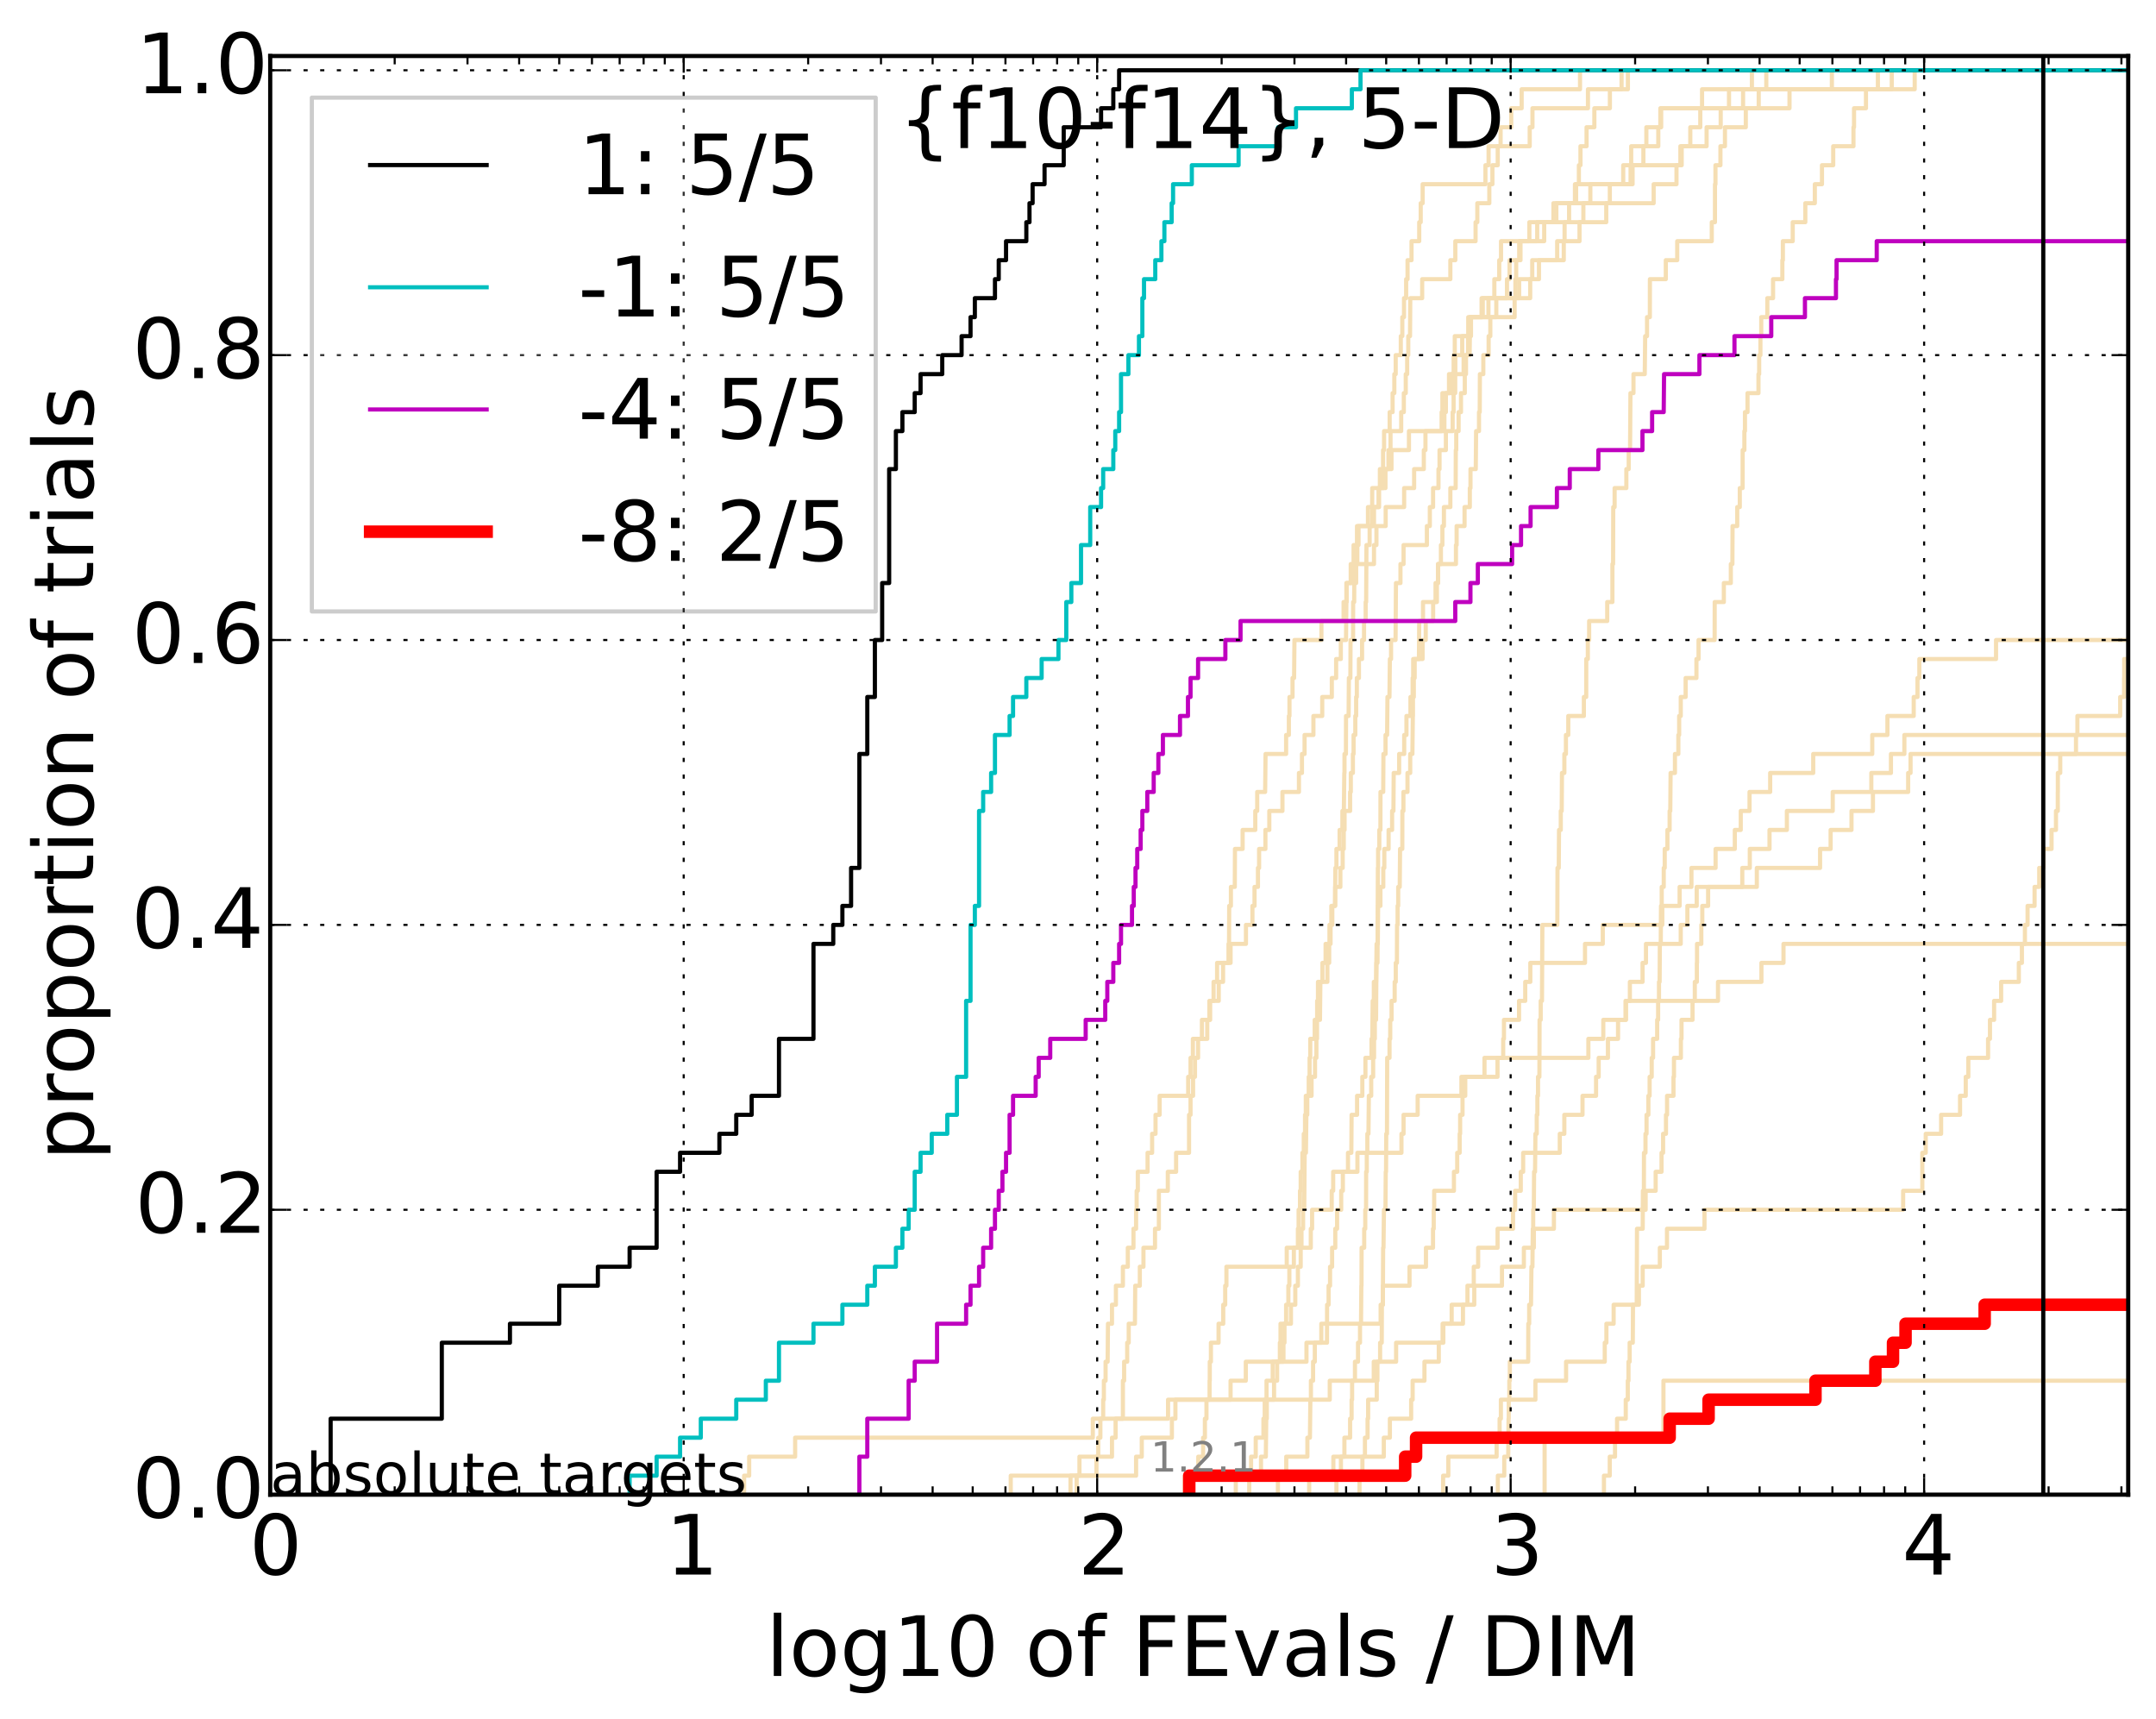 <?xml version="1.0" encoding="utf-8" standalone="no"?>
<!DOCTYPE svg PUBLIC "-//W3C//DTD SVG 1.1//EN"
  "http://www.w3.org/Graphics/SVG/1.1/DTD/svg11.dtd">
<!-- Created with matplotlib (http://matplotlib.org/) -->
<svg height="413pt" version="1.1" viewBox="0 0 518 413" width="518pt" xmlns="http://www.w3.org/2000/svg" xmlns:xlink="http://www.w3.org/1999/xlink">
 <defs>
  <style type="text/css">
*{stroke-linecap:butt;stroke-linejoin:round;}
  </style>
 </defs>
 <g id="figure_1">
  <g id="patch_1">
   <path d="
M0 413.969
L518.522 413.969
L518.522 0
L0 0
z
" style="fill:#ffffff;"/>
  </g>
  <g id="axes_1">
   <g id="patch_2">
    <path d="
M64.922 359.056
L511.322 359.056
L511.322 13.456
L64.922 13.456
z
" style="fill:#ffffff;"/>
   </g>
   <g id="line2d_1">
    <path clip-path="url(#p4b24e7e61f)" d="
M284.633 359.056
L284.633 354.494
L287.898 354.494
L287.898 349.932
L289.062 349.932
L289.062 345.369
L289.49 345.369
L289.49 340.807
L289.867 340.807
L289.867 336.244
L290.612 336.244
L290.612 331.682
L290.658 331.682
L290.658 327.12
L290.934 327.12
L290.934 322.557
L292.772 322.557
L292.772 317.995
L293.898 317.995
L293.898 313.433
L294.366 313.433
L294.366 308.87
L294.661 308.87
L294.661 304.308
L309.154 304.308
L309.154 299.745
L314.933 299.745
L314.933 295.183
L315.247 295.183
L315.247 290.621
L319.959 290.621
L319.959 286.058
L320.309 286.058
L320.309 281.496
L326.133 281.496
L326.133 276.934
L336.714 276.934
L336.714 272.371
L337.218 272.371
L337.218 267.809
L340.607 267.809
L340.607 263.246
L351.12 263.246
L351.12 258.684
L359.79 258.684
L359.79 254.122
L381.622 254.122
L381.622 249.559
L385.208 249.559
L385.208 244.997
L390.668 244.997
L390.668 240.435
L412.769 240.435
L412.769 235.872
L423.199 235.872
L423.199 231.31
L428.501 231.31
L428.501 226.747
L428.501 226.747
L428.501 226.747
L511.322 226.747" style="fill:none;stroke:#f5deb3;stroke-linecap:square;"/>
   </g>
   <g id="line2d_2"/>
   <g id="line2d_3">
    <path clip-path="url(#p4b24e7e61f)" d="
M178.781 359.056
L178.781 354.494
L179.996 354.494
L179.996 349.932
L191.038 349.932
L191.038 345.369
L262.558 345.369
L262.558 340.807
L280.637 340.807
L280.637 336.244
L319.489 336.244
L319.489 331.682
L330.061 331.682
L330.061 327.12
L335.427 327.12
L335.427 322.557
L346.777 322.557
L346.777 317.995
L348.776 317.995
L348.776 313.433
L354.207 313.433
L354.207 308.87
L360.863 308.87
L360.863 304.308
L366.125 304.308
L366.125 299.745
L368.526 299.745
L368.526 295.183
L373.342 295.183
L373.342 290.621
L395.384 290.621
L395.384 286.058
L397.789 286.058
L397.789 281.496
L399.198 281.496
L399.198 276.934
L399.579 276.934
L399.579 272.371
L400.268 272.371
L400.268 267.809
L400.529 267.809
L400.529 263.246
L402.072 263.246
L402.072 258.684
L402.187 258.684
L402.187 254.122
L403.85 254.122
L403.85 249.559
L404.003 249.559
L404.003 244.997
L406.649 244.997
L406.649 240.435
L407.194 240.435
L407.194 235.872
L407.684 235.872
L407.684 231.31
L407.726 231.31
L407.726 226.747
L408.759 226.747
L408.759 222.185
L408.997 222.185
L408.997 217.623
L410.393 217.623
L410.393 213.06
L418.6 213.06
L418.6 208.498
L420.405 208.498
L420.405 203.936
L425.144 203.936
L425.144 199.373
L429.316 199.373
L429.316 194.811
L440.334 194.811
L440.334 190.248
L449.602 190.248
L449.602 185.686
L454.318 185.686
L454.318 181.124
L457.544 181.124
L457.544 176.561
L457.544 176.561
L457.544 176.561
L511.322 176.561" style="fill:none;stroke:#f5deb3;stroke-linecap:square;"/>
   </g>
   <g id="line2d_4">
    <path clip-path="url(#p4b24e7e61f)" d="
M296.912 359.056
L296.912 354.494
L302.966 354.494
L302.966 349.932
L304.128 349.932
L304.229 340.807
L304.364 340.807
L304.364 336.244
L306.106 336.244
L306.106 331.682
L306.841 331.682
L306.841 327.12
L308.366 327.12
L308.366 322.557
L308.61 322.557
L308.61 317.995
L310.162 317.995
L310.162 313.433
L311.206 313.433
L311.206 308.87
L311.831 308.87
L311.831 304.308
L312.503 304.308
L312.503 299.745
L312.697 299.745
L312.697 295.183
L313.082 295.183
L313.082 290.621
L313.356 290.621
L313.464 276.934
L313.762 276.934
L313.87 267.809
L314.085 267.809
L314.085 263.246
L315.117 263.246
L315.117 258.684
L315.945 258.684
L315.945 254.122
L316.278 254.122
L316.278 249.559
L316.43 249.559
L316.43 244.997
L317.135 244.997
L317.234 235.872
L318.919 235.872
L318.919 231.31
L319.347 231.31
L319.347 226.747
L319.678 226.747
L319.678 222.185
L320.099 222.185
L320.099 217.623
L320.747 217.623
L320.839 208.498
L321.09 208.498
L321.09 203.936
L321.857 203.936
L321.857 199.373
L322.523 199.373
L322.523 194.811
L322.874 194.811
L322.983 185.686
L323.026 185.686
L323.026 181.124
L323.373 181.124
L323.395 171.999
L324.016 171.999
L324.08 162.874
L324.44 162.874
L324.482 153.749
L325.088 153.749
L325.109 144.625
L325.357 144.625
L325.398 135.5
L326.113 135.5
L326.113 130.938
L326.396 130.938
L326.396 126.375
L328.67 126.375
L328.67 121.813
L331.336 121.813
L331.336 117.25
L332.871 117.25
L332.871 112.688
L334.319 112.688
L334.319 108.126
L338.515 108.126
L338.515 103.563
L347.027 103.563
L347.027 99.001
L347.387 99.001
L347.387 94.439
L348.764 94.439
L348.764 89.876
L349.252 89.876
L349.252 85.314
L349.524 85.314
L349.524 80.751
L352.757 80.751
L352.757 76.189
L356.251 76.189
L356.251 71.627
L364.988 71.627
L364.988 67.064
L369.752 67.064
L369.752 62.502
L375.711 62.502
L375.711 57.94
L375.909 57.94
L375.909 53.377
L380.419 53.377
L380.419 48.815
L386.776 48.815
L386.776 44.252
L389.996 44.252
L389.996 39.69
L403.729 39.69
L403.729 35.128
L410.029 35.128
L410.029 30.565
L413.414 30.565
L413.414 26.003
L415.411 26.003
L415.411 21.441
L424.368 21.441
L424.368 16.878
L424.368 16.878
L511.322 16.878
L511.322 16.878" style="fill:none;stroke:#f5deb3;stroke-linecap:square;"/>
   </g>
   <g id="line2d_5">
    <path clip-path="url(#p4b24e7e61f)" d="
M346.726 359.056
L346.726 354.494
L347.977 354.494
L347.977 349.932
L359.576 349.932
L359.576 345.369
L360.297 345.369
L360.297 340.807
L360.599 340.807
L360.599 336.244
L368.903 336.244
L368.903 331.682
L376.265 331.682
L376.265 327.12
L385.557 327.12
L385.557 322.557
L385.954 322.557
L385.954 317.995
L387.695 317.995
L387.695 313.433
L393.759 313.433
L393.759 308.87
L394.674 308.87
L394.674 304.308
L398.793 304.308
L398.793 299.745
L400.511 299.745
L400.511 295.183
L409.519 295.183
L409.519 290.621
L457.248 290.621
L457.248 286.058
L461.855 286.058
L461.855 281.496
L461.855 281.496
L461.855 276.934
L462.677 276.934
L462.677 272.371
L466.373 272.371
L466.373 267.809
L470.917 267.809
L470.917 263.246
L472.29 263.246
L472.29 258.684
L472.908 258.684
L472.908 254.122
L477.653 254.122
L477.653 249.559
L478.109 249.559
L478.109 244.997
L479.104 244.997
L479.104 240.435
L480.796 240.435
L480.796 235.872
L485.044 235.872
L485.044 231.31
L485.783 231.31
L485.783 226.747
L486.507 226.747
L486.507 222.185
L487.145 222.185
L487.145 217.623
L488.825 217.623
L488.825 213.06
L489.944 213.06
L489.944 208.498
L490.947 208.498
L490.947 203.936
L492.906 203.936
L492.906 199.373
L493.967 199.373
L493.967 194.811
L494.402 194.811
L494.402 190.248
L494.42 190.248
L494.42 185.686
L494.991 185.686
L494.991 181.124
L498.778 181.124
L498.778 176.561
L499.117 176.561
L499.117 171.999
L509.396 171.999
L509.396 167.437
L510.321 167.437
L510.321 162.874
L510.357 162.874
L510.357 158.312
L519.314 158.312
L519.314 153.749
L519.522 153.749" style="fill:none;stroke:#f5deb3;stroke-linecap:square;"/>
   </g>
   <g id="line2d_6"/>
   <g id="line2d_7">
    <path clip-path="url(#p4b24e7e61f)" d="
M326.637 359.056
L326.637 354.494
L327.332 354.494
L327.332 349.932
L327.938 349.932
L327.938 345.369
L328.575 345.369
L328.575 340.807
L328.708 340.807
L328.708 336.244
L330.776 336.244
L330.776 331.682
L330.94 331.682
L330.94 327.12
L331.587 327.12
L331.587 322.557
L331.978 322.557
L332.013 313.433
L332.242 313.433
L332.313 299.745
L332.4 299.745
L332.505 290.621
L332.871 290.621
L332.94 281.496
L333.009 281.496
L333.061 272.371
L333.233 272.371
L333.285 254.122
L333.847 254.122
L333.847 249.559
L334.016 249.559
L334.016 244.997
L334.336 244.997
L334.336 240.435
L335.083 240.435
L335.083 235.872
L335.345 235.872
L335.345 231.31
L335.623 231.31
L335.655 222.185
L335.785 222.185
L335.785 217.623
L335.93 217.623
L335.93 213.06
L336.3 213.06
L336.38 203.936
L336.92 203.936
L336.936 194.811
L337.187 194.811
L337.187 190.248
L338.164 190.248
L338.164 185.686
L338.818 185.686
L338.818 181.124
L339.343 181.124
L339.447 171.999
L339.477 171.999
L339.477 167.437
L339.684 167.437
L339.684 162.874
L339.891 162.874
L339.891 158.312
L340.91 158.312
L340.982 149.187
L341.891 149.187
L341.891 144.625
L345.23 144.625
L345.23 140.062
L345.516 140.062
L345.516 135.5
L349.806 135.5
L349.806 130.938
L349.97 130.938
L349.97 126.375
L351.874 126.375
L351.874 121.813
L353.138 121.813
L353.138 117.25
L353.3 117.25
L353.3 112.688
L354.565 112.688
L354.649 103.563
L355.344 103.563
L355.344 99.001
L355.519 99.001
L355.56 89.876
L356.381 89.876
L356.381 85.314
L357.658 85.314
L357.658 80.751
L358.066 80.751
L358.066 76.189
L359.501 76.189
L359.501 71.627
L362.068 71.627
L362.068 67.064
L362.689 67.064
L362.689 62.502
L365.004 62.502
L365.004 57.94
L367.443 57.94
L367.443 53.377
L373.928 53.377
L373.928 48.815
L382.095 48.815
L382.095 44.252
L392.245 44.252
L392.245 39.69
L394.839 39.69
L394.839 35.128
L398.42 35.128
L398.42 30.565
L399.116 30.565
L399.116 26.003
L408.935 26.003
L408.935 21.441
L454.518 21.441
L454.518 16.878
L454.518 16.878
L511.322 16.878
L511.322 16.878" style="fill:none;stroke:#f5deb3;stroke-linecap:square;"/>
   </g>
   <g id="line2d_8">
    <path clip-path="url(#p4b24e7e61f)" d="
M553.414 359.056" style="fill:none;stroke:#f5deb3;stroke-linecap:square;"/>
   </g>
   <g id="line2d_9">
    <path clip-path="url(#p4b24e7e61f)" d="
M321.09 359.056
L321.09 354.494
L322.169 354.494
L322.169 349.932
L323.005 349.932
L323.005 345.369
L324.376 345.369
L324.376 340.807
L324.734 340.807
L324.734 336.244
L324.859 336.244
L324.859 331.682
L325.542 331.682
L325.542 327.12
L326.275 327.12
L326.275 322.557
L326.757 322.557
L326.757 317.995
L326.996 317.995
L327.075 308.87
L327.115 308.87
L327.134 299.745
L327.763 299.745
L327.763 295.183
L328.016 295.183
L328.016 290.621
L328.209 290.621
L328.229 281.496
L328.383 281.496
L328.383 276.934
L328.517 276.934
L328.517 272.371
L328.785 272.371
L328.88 263.246
L329.446 263.246
L329.446 258.684
L329.913 258.684
L329.913 254.122
L330.135 254.122
L330.135 249.559
L330.319 249.559
L330.319 244.997
L330.612 244.997
L330.703 231.31
L330.958 231.31
L331.048 208.498
L331.102 208.498
L331.102 203.936
L331.39 203.936
L331.39 199.373
L331.658 199.373
L331.676 190.248
L332.33 190.248
L332.383 181.124
L332.888 181.124
L332.888 176.561
L333.267 176.561
L333.353 167.437
L333.83 167.437
L333.932 158.312
L334.218 158.312
L334.218 153.749
L335.296 153.749
L335.394 140.062
L336.476 140.062
L336.476 135.5
L337.218 135.5
L337.218 130.938
L342.823 130.938
L342.823 126.375
L343.532 126.375
L343.532 121.813
L344.31 121.813
L344.31 117.25
L345.606 117.25
L345.606 112.688
L345.863 112.688
L345.863 108.126
L347.387 108.126
L347.387 103.563
L349.015 103.563
L349.015 99.001
L349.241 99.001
L349.241 94.439
L349.63 94.439
L349.63 89.876
L351.65 89.876
L351.65 85.314
L352.713 85.314
L352.713 80.751
L353.418 80.751
L353.418 76.189
L355.967 76.189
L355.967 71.627
L364.09 71.627
L364.09 67.064
L364.274 67.064
L364.274 62.502
L365.316 62.502
L365.316 57.94
L371.008 57.94
L371.008 53.377
L376.988 53.377
L376.988 48.815
L378.398 48.815
L378.398 44.252
L379.341 44.252
L379.341 39.69
L379.723 39.69
L379.723 35.128
L381.189 35.128
L381.189 30.565
L383.059 30.565
L383.059 26.003
L386.791 26.003
L386.791 21.441
L389.597 21.441
L389.597 16.878
L389.597 16.878
L511.322 16.878
L511.322 16.878" style="fill:none;stroke:#f5deb3;stroke-linecap:square;"/>
   </g>
   <g id="line2d_10">
    <path clip-path="url(#p4b24e7e61f)" d="
M541.3 359.056" style="fill:none;stroke:#f5deb3;stroke-linecap:square;"/>
   </g>
   <g id="line2d_11">
    <path clip-path="url(#p4b24e7e61f)" d="
M628.656 359.056" style="fill:none;stroke:#f5deb3;stroke-linecap:square;"/>
   </g>
   <g id="line2d_12">
    <path clip-path="url(#p4b24e7e61f)" d="
M285.732 359.056
L285.732 354.494
L337.608 354.494
L337.608 349.932
L340.228 349.932
L340.228 345.369
L401.153 345.369
L401.153 340.807
L410.505 340.807
L410.505 336.244
L436.185 336.244
L436.185 331.682
L450.572 331.682
L450.572 327.12
L454.815 327.12
L454.815 322.557
L457.827 322.557
L457.827 317.995
L476.835 317.995
L476.835 313.433
L476.835 313.433
L476.835 313.433
L511.322 313.433" style="fill:none;stroke:#f5deb3;stroke-linecap:square;"/>
   </g>
   <g id="line2d_13"/>
   <g id="line2d_14">
    <path clip-path="url(#p4b24e7e61f)" d="
M314.538 359.056
L314.538 354.494
L320.355 354.494
L320.355 349.932
L332.47 349.932
L332.47 345.369
L333.932 345.369
L333.932 340.807
L339.044 340.807
L339.044 336.244
L339.402 336.244
L339.402 331.682
L342.241 331.682
L342.241 327.12
L345.683 327.12
L345.683 322.557
L346.601 322.557
L346.601 317.995
L351.493 317.995
L351.493 313.433
L352.571 313.433
L352.571 308.87
L354.091 308.87
L354.091 304.308
L355.138 304.308
L355.138 299.745
L359.808 299.745
L359.808 295.183
L363.523 295.183
L363.523 290.621
L364.031 290.621
L364.031 286.058
L365.381 286.058
L365.381 281.496
L365.956 281.496
L365.956 276.934
L374.75 276.934
L374.75 272.371
L375.845 272.371
L375.845 267.809
L380.217 267.809
L380.217 263.246
L383.468 263.246
L383.468 258.684
L384.097 258.684
L384.097 254.122
L386.322 254.122
L386.322 249.559
L388.752 249.559
L388.752 244.997
L390.545 244.997
L390.545 240.435
L391.593 240.435
L391.593 235.872
L394.641 235.872
L394.641 231.31
L395.457 231.31
L395.457 226.747
L403.813 226.747
L403.813 222.185
L405.41 222.185
L405.41 217.623
L407.653 217.623
L407.653 213.06
L422.098 213.06
L422.098 208.498
L437.291 208.498
L437.291 203.936
L439.823 203.936
L439.823 199.373
L444.844 199.373
L444.844 194.811
L449.993 194.811
L449.993 190.248
L458.455 190.248
L458.455 185.686
L459.026 185.686
L459.026 181.124
L459.026 181.124
L459.026 181.124
L511.322 181.124" style="fill:none;stroke:#f5deb3;stroke-linecap:square;"/>
   </g>
   <g id="line2d_15"/>
   <g id="line2d_16"/>
   <g id="line2d_17">
    <path clip-path="url(#p4b24e7e61f)" d="
M385.362 359.056
L385.362 354.494
L386.761 354.494
L386.761 349.932
L388.024 349.932
L388.024 345.369
L388.514 345.369
L388.514 340.807
L390.604 340.807
L390.604 336.244
L391.092 336.244
L391.092 331.682
L391.258 331.682
L391.258 327.12
L391.54 327.12
L391.54 322.557
L392.293 322.557
L392.346 313.433
L393.24 313.433
L393.304 295.183
L394.678 295.183
L394.724 286.058
L394.959 286.058
L394.979 276.934
L395.343 276.934
L395.343 272.371
L395.595 272.371
L395.595 267.809
L396.042 267.809
L396.042 263.246
L396.338 263.246
L396.338 258.684
L396.84 258.684
L396.84 254.122
L397.165 254.122
L397.165 249.559
L398.15 249.559
L398.15 244.997
L398.378 244.997
L398.378 240.435
L398.59 240.435
L398.59 235.872
L398.741 235.872
L398.797 226.747
L399.011 226.747
L399.071 217.623
L399.242 217.623
L399.242 213.06
L399.731 213.06
L399.731 208.498
L399.965 208.498
L399.965 203.936
L400.615 203.936
L400.615 199.373
L401.145 199.373
L401.145 194.811
L401.302 194.811
L401.376 185.686
L402.422 185.686
L402.422 181.124
L403.24 181.124
L403.24 176.561
L403.433 176.561
L403.433 171.999
L403.82 171.999
L403.82 167.437
L404.988 167.437
L404.988 162.874
L407.586 162.874
L407.586 158.312
L408.092 158.312
L408.092 153.749
L411.959 153.749
L411.975 144.625
L414.17 144.625
L414.17 140.062
L415.848 140.062
L415.848 135.5
L416.227 135.5
L416.264 126.375
L417.39 126.375
L417.39 121.813
L418.004 121.813
L418.004 117.25
L418.678 117.25
L418.692 108.126
L419.103 108.126
L419.103 103.563
L419.243 103.563
L419.243 99.001
L419.859 99.001
L419.859 94.439
L422.49 94.439
L422.49 89.876
L422.657 89.876
L422.657 85.314
L422.961 85.314
L422.961 80.751
L423.156 80.751
L423.156 76.189
L424.616 76.189
L424.616 71.627
L425.995 71.627
L425.995 67.064
L428.23 67.064
L428.23 62.502
L428.353 62.502
L428.353 57.94
L430.72 57.94
L430.72 53.377
L433.745 53.377
L433.745 48.815
L436.031 48.815
L436.031 44.252
L437.744 44.252
L437.744 39.69
L440.449 39.69
L440.449 35.128
L445.314 35.128
L445.314 30.565
L445.45 30.565
L445.45 26.003
L448.315 26.003
L448.315 21.441
L451.182 21.441
L451.182 16.878
L451.182 16.878
L511.322 16.878
L511.322 16.878" style="fill:none;stroke:#f5deb3;stroke-linecap:square;"/>
   </g>
   <g id="line2d_18">
    <path clip-path="url(#p4b24e7e61f)" d="
M242.843 359.056
L242.843 354.494
L272.957 354.494
L272.957 349.932
L274.324 349.932
L274.324 345.369
L281.557 345.369
L281.557 340.807
L282.403 340.807
L282.403 336.244
L295.657 336.244
L295.657 331.682
L299.316 331.682
L299.316 327.12
L313.897 327.12
L313.897 322.557
L317.458 322.557
L317.458 317.995
L331.712 317.995
L331.712 313.433
L332.26 313.433
L332.26 308.87
L338.651 308.87
L338.651 304.308
L342.602 304.308
L342.602 299.745
L344.297 299.745
L344.297 295.183
L344.469 295.183
L344.469 290.621
L344.575 290.621
L344.575 286.058
L349.324 286.058
L349.324 281.496
L350.109 281.496
L350.109 276.934
L350.698 276.934
L350.698 272.371
L350.812 272.371
L350.812 267.809
L351.391 267.809
L351.391 263.246
L352.041 263.246
L352.041 258.684
L356.662 258.684
L356.662 254.122
L361.16 254.122
L361.16 249.559
L361.34 249.559
L361.34 244.997
L364.963 244.997
L364.963 240.435
L366.452 240.435
L366.452 235.872
L367.676 235.872
L367.676 231.31
L380.809 231.31
L380.809 226.747
L385.084 226.747
L385.084 222.185
L399.383 222.185
L399.383 217.623
L403.545 217.623
L403.545 213.06
L406.385 213.06
L406.385 208.498
L412.188 208.498
L412.188 203.936
L416.807 203.936
L416.807 199.373
L418.232 199.373
L418.232 194.811
L420.345 194.811
L420.345 190.248
L425.303 190.248
L425.303 185.686
L435.646 185.686
L435.646 181.124
L449.827 181.124
L449.827 176.561
L453.471 176.561
L453.471 171.999
L459.79 171.999
L459.79 167.437
L460.697 167.437
L460.697 162.874
L461.14 162.874
L461.14 158.312
L479.566 158.312
L479.566 153.749
L479.566 153.749
L479.566 153.749
L511.322 153.749" style="fill:none;stroke:#f5deb3;stroke-linecap:square;"/>
   </g>
   <g id="line2d_19">
    <path clip-path="url(#p4b24e7e61f)" d="
M651.03 359.056" style="fill:none;stroke:#f5deb3;stroke-linecap:square;"/>
   </g>
   <g id="line2d_20">
    <path clip-path="url(#p4b24e7e61f)" d="
M258.676 359.056
L258.676 354.494
L263.433 354.494
L263.433 349.932
L267.166 349.932
L267.166 345.369
L268.031 345.369
L268.031 340.807
L269.786 340.807
L269.786 331.682
L270.084 331.682
L270.084 327.12
L270.82 327.12
L270.82 322.557
L271.184 322.557
L271.184 317.995
L272.678 317.995
L272.748 308.87
L273.851 308.87
L273.851 304.308
L274.726 304.308
L274.726 299.745
L277.502 299.745
L277.502 295.183
L278.43 295.183
L278.43 286.058
L280.579 286.058
L280.579 281.496
L282.57 281.496
L282.57 276.934
L285.68 276.934
L285.68 267.809
L286.04 267.809
L286.04 263.246
L286.652 263.246
L286.652 258.684
L287.105 258.684
L287.105 254.122
L287.849 254.122
L287.849 249.559
L290.054 249.559
L290.054 244.997
L290.75 244.997
L290.75 240.435
L291.57 240.435
L291.57 235.872
L292.419 235.872
L292.419 231.31
L295.162 231.31
L295.162 226.747
L295.286 226.747
L295.328 217.623
L295.739 217.623
L295.739 213.06
L296.672 213.06
L296.712 203.936
L298.555 203.936
L298.555 199.373
L301.593 199.373
L301.593 194.811
L302.055 194.811
L302.055 190.248
L303.959 190.248
L304.061 181.124
L309.003 181.124
L309.003 176.561
L309.661 176.561
L309.661 171.999
L309.809 171.999
L309.809 167.437
L310.542 167.437
L310.542 162.874
L310.918 162.874
L311.005 153.749
L317.482 153.749
L317.482 149.187
L322.808 149.187
L322.808 144.625
L323.481 144.625
L323.481 140.062
L325.828 140.062
L325.828 135.5
L330.116 135.5
L330.116 130.938
L330.703 130.938
L330.703 126.375
L332.923 126.375
L332.923 121.813
L337.359 121.813
L337.359 117.25
L339.758 117.25
L339.758 112.688
L342.087 112.688
L342.087 108.126
L342.477 108.126
L342.477 103.563
L346.36 103.563
L346.36 99.001
L346.55 99.001
L346.55 94.439
L348.136 94.439
L348.136 89.876
L349.654 89.876
L349.654 85.314
L351.312 85.314
L351.312 80.751
L353.181 80.751
L353.181 76.189
L363.904 76.189
L363.904 71.627
L367.645 71.627
L367.645 67.064
L368.138 67.064
L368.138 62.502
L374.128 62.502
L374.128 57.94
L379.494 57.94
L379.494 53.377
L385.918 53.377
L385.918 48.815
L397.306 48.815
L397.306 44.252
L402.794 44.252
L402.794 39.69
L404.04 39.69
L404.04 35.128
L406.11 35.128
L406.11 30.565
L408.511 30.565
L408.511 26.003
L429.947 26.003
L429.947 21.441
L460.027 21.441
L460.027 16.878
L460.027 16.878
L511.322 16.878
L511.322 16.878" style="fill:none;stroke:#f5deb3;stroke-linecap:square;"/>
   </g>
   <g id="line2d_21"/>
   <g id="line2d_22">
    <path clip-path="url(#p4b24e7e61f)" d="
M257.2 359.056
L257.2 354.494
L259.347 354.494
L259.347 349.932
L263.864 349.932
L263.864 345.369
L264.376 345.369
L264.376 340.807
L265.049 340.807
L265.049 336.244
L265.215 336.244
L265.215 331.682
L265.629 331.682
L265.629 327.12
L266.12 327.12
L266.202 317.995
L267.166 317.995
L267.166 313.433
L268.109 313.433
L268.109 308.87
L269.786 308.87
L269.786 304.308
L270.966 304.308
L270.966 299.745
L272.327 299.745
L272.327 295.183
L272.957 295.183
L272.957 290.621
L273.095 290.621
L273.095 286.058
L273.372 286.058
L273.372 281.496
L275.715 281.496
L275.715 276.934
L276.809 276.934
L276.809 272.371
L277.627 272.371
L277.627 267.809
L278.613 267.809
L278.613 263.246
L285.472 263.246
L285.472 258.684
L286.04 258.684
L286.04 254.122
L286.601 254.122
L286.601 249.559
L288.774 249.559
L288.774 244.997
L290.566 244.997
L290.566 240.435
L292.816 240.435
L292.816 235.872
L293.855 235.872
L293.855 231.31
L295.657 231.31
L295.657 226.747
L299.353 226.747
L299.353 222.185
L300.908 222.185
L300.908 217.623
L301.413 217.623
L301.413 213.06
L302.232 213.06
L302.232 208.498
L302.513 208.498
L302.513 203.936
L304.027 203.936
L304.027 199.373
L304.963 199.373
L304.963 194.811
L308.12 194.811
L308.12 190.248
L312.084 190.248
L312.084 185.686
L312.807 185.686
L312.807 181.124
L313.437 181.124
L313.437 176.561
L315.559 176.561
L315.559 171.999
L317.68 171.999
L317.68 167.437
L319.983 167.437
L319.983 162.874
L321.021 162.874
L321.021 158.312
L322.147 158.312
L322.147 153.749
L323.395 153.749
L323.481 144.625
L323.546 144.625
L323.546 140.062
L324.524 140.062
L324.524 135.5
L325.212 135.5
L325.212 130.938
L326.032 130.938
L326.032 126.375
L329.671 126.375
L329.689 117.25
L332.313 117.25
L332.313 112.688
L333.592 112.688
L333.592 108.126
L334.084 108.126
L334.084 103.563
L336.651 103.563
L336.651 99.001
L337.281 99.001
L337.281 94.439
L337.748 94.439
L337.748 89.876
L338.087 89.876
L338.087 85.314
L338.347 85.314
L338.347 80.751
L338.772 80.751
L338.833 71.627
L341.694 71.627
L341.694 67.064
L348.463 67.064
L348.463 62.502
L349.654 62.502
L349.654 57.94
L354.523 57.94
L354.523 53.377
L354.941 53.377
L354.941 48.815
L357.824 48.815
L357.824 44.252
L358.566 44.252
L358.566 39.69
L359.846 39.69
L359.846 35.128
L367.529 35.128
L367.529 30.565
L368.191 30.565
L368.191 26.003
L381.521 26.003
L381.521 21.441
L391.119 21.441
L391.119 16.878
L391.119 16.878
L511.322 16.878
L511.322 16.878" style="fill:none;stroke:#f5deb3;stroke-linecap:square;"/>
   </g>
   <g id="line2d_23">
    <path clip-path="url(#p4b24e7e61f)" d="
M549.066 359.056" style="fill:none;stroke:#f5deb3;stroke-linecap:square;"/>
   </g>
   <g id="line2d_24">
    <path clip-path="url(#p4b24e7e61f)" d="
M307.031 359.056
L307.031 354.494
L309.033 354.494
L309.033 349.932
L314.112 349.932
L314.112 345.369
L314.723 345.369
L314.828 336.244
L314.96 336.244
L314.96 331.682
L315.481 331.682
L315.481 327.12
L315.894 327.12
L315.894 322.557
L318.823 322.557
L318.847 313.433
L319.205 313.433
L319.205 308.87
L319.56 308.87
L319.56 304.308
L320.053 304.308
L320.053 299.745
L320.816 299.745
L320.816 295.183
L321.249 295.183
L321.249 290.621
L322.236 290.621
L322.236 286.058
L322.633 286.058
L322.633 281.496
L323.867 281.496
L323.867 276.934
L324.671 276.934
L324.734 267.809
L326.052 267.809
L326.052 263.246
L327.312 263.246
L327.312 258.684
L328.055 258.684
L328.055 254.122
L329.521 254.122
L329.521 249.559
L329.708 249.559
L329.801 240.435
L330.079 240.435
L330.079 235.872
L330.63 235.872
L330.74 226.747
L331.03 226.747
L331.102 217.623
L331.658 217.623
L331.658 213.06
L332.348 213.06
L332.348 208.498
L332.593 208.498
L332.593 203.936
L333.626 203.936
L333.626 199.373
L334.469 199.373
L334.469 194.811
L334.786 194.811
L334.852 185.686
L336.156 185.686
L336.156 181.124
L337.375 181.124
L337.375 176.561
L337.918 176.561
L337.918 171.999
L338.878 171.999
L338.878 167.437
L339.402 167.437
L339.402 162.874
L339.536 162.874
L339.536 158.312
L341.792 158.312
L341.792 153.749
L342.546 153.749
L342.546 149.187
L344.323 149.187
L344.323 144.625
L344.904 144.625
L344.904 140.062
L345.503 140.062
L345.503 135.5
L346.195 135.5
L346.195 130.938
L346.55 130.938
L346.55 126.375
L346.915 126.375
L346.915 121.813
L348.463 121.813
L348.463 117.25
L349.736 117.25
L349.771 108.126
L349.876 108.126
L349.876 103.563
L350.445 103.563
L350.445 99.001
L351.018 99.001
L351.018 94.439
L351.929 94.439
L351.929 89.876
L352.218 89.876
L352.218 85.314
L353.094 85.314
L353.203 76.189
L357.61 76.189
L357.61 71.627
L359.031 71.627
L359.031 67.064
L360.206 67.064
L360.206 62.502
L360.636 62.502
L360.636 57.94
L369.33 57.94
L369.33 53.377
L373.227 53.377
L373.227 48.815
L378.675 48.815
L378.675 44.252
L391.766 44.252
L391.766 39.69
L391.912 39.69
L391.912 35.128
L395.554 35.128
L395.554 30.565
L398.917 30.565
L398.917 26.003
L418.792 26.003
L418.792 21.441
L420.912 21.441
L420.912 16.878
L420.912 16.878
L511.322 16.878
L511.322 16.878" style="fill:none;stroke:#f5deb3;stroke-linecap:square;"/>
   </g>
   <g id="line2d_25"/>
   <g id="line2d_26">
    <path clip-path="url(#p4b24e7e61f)" d="
M359.873 359.056
L359.873 354.494
L361.412 354.494
L361.412 349.932
L362.367 349.932
L362.445 340.807
L362.489 340.807
L362.489 336.244
L362.628 336.244
L362.628 331.682
L362.75 331.682
L362.75 327.12
L367.163 327.12
L367.194 317.995
L367.404 317.995
L367.404 313.433
L367.838 313.433
L367.946 304.308
L368.183 304.308
L368.267 295.183
L368.366 295.183
L368.366 290.621
L368.518 290.621
L368.579 281.496
L368.806 281.496
L368.903 272.371
L369.218 272.371
L369.218 267.809
L369.374 267.809
L369.374 263.246
L369.523 263.246
L369.523 258.684
L369.855 258.684
L369.899 244.997
L370.17 244.997
L370.17 240.435
L370.475 240.435
L370.57 222.185
L374.162 222.185
L374.208 208.498
L374.506 208.498
L374.572 199.373
L374.992 199.373
L374.992 194.811
L375.213 194.811
L375.278 185.686
L375.852 185.686
L375.852 181.124
L376.227 181.124
L376.227 176.561
L376.795 176.561
L376.795 171.999
L380.54 171.999
L380.54 167.437
L381.104 167.437
L381.115 158.312
L381.493 158.312
L381.493 153.749
L381.807 153.749
L381.807 149.187
L386.151 149.187
L386.151 144.625
L387.397 144.625
L387.402 135.5
L387.563 135.5
L387.598 121.813
L387.928 121.813
L387.928 117.25
L390.745 117.25
L390.745 112.688
L391.312 112.688
L391.312 108.126
L391.637 108.126
L391.73 94.439
L392.459 94.439
L392.459 89.876
L395.168 89.876
L395.27 80.751
L395.716 80.751
L395.716 76.189
L396.393 76.189
L396.409 67.064
L400.224 67.064
L400.224 62.502
L402.968 62.502
L402.968 57.94
L411.269 57.94
L411.269 53.377
L412.036 53.377
L412.045 44.252
L412.155 44.252
L412.155 39.69
L413.352 39.69
L413.352 35.128
L414.435 35.128
L414.435 30.565
L419.444 30.565
L419.444 26.003
L422.547 26.003
L422.547 21.441
L440.124 21.441
L440.124 16.878
L440.124 16.878
L511.322 16.878
L511.322 16.878" style="fill:none;stroke:#f5deb3;stroke-linecap:square;"/>
   </g>
   <g id="line2d_27"/>
   <g id="line2d_28">
    <path clip-path="url(#p4b24e7e61f)" d="
M300.137 359.056
L300.137 354.494
L300.579 354.494
L300.579 349.932
L301.7 349.932
L301.7 345.369
L303.551 345.369
L303.551 340.807
L303.857 340.807
L303.857 336.244
L304.297 336.244
L304.297 331.682
L305.783 331.682
L305.783 327.12
L307.501 327.12
L307.501 322.557
L307.657 322.557
L307.657 317.995
L309.003 317.995
L309.003 313.433
L309.542 313.433
L309.542 308.87
L309.779 308.87
L309.779 304.308
L310.861 304.308
L310.861 299.745
L311.831 299.745
L311.831 295.183
L312 295.183
L312 290.621
L312.336 290.621
L312.336 286.058
L312.503 286.058
L312.503 281.496
L312.918 281.496
L312.918 276.934
L313.246 276.934
L313.246 272.371
L313.546 272.371
L313.546 267.809
L313.735 267.809
L313.735 263.246
L314.432 263.246
L314.432 258.684
L314.644 258.684
L314.644 254.122
L314.802 254.122
L314.802 249.559
L315.868 249.559
L315.868 244.997
L316.455 244.997
L316.455 240.435
L316.658 240.435
L316.658 235.872
L317.729 235.872
L317.729 231.31
L318.486 231.31
L318.486 226.747
L319.419 226.747
L319.419 222.185
L319.866 222.185
L319.866 217.623
L320.793 217.623
L320.793 213.06
L322.036 213.06
L322.036 208.498
L322.589 208.498
L322.589 203.936
L322.852 203.936
L322.852 199.373
L323.048 199.373
L323.048 194.811
L324.376 194.811
L324.376 190.248
L324.545 190.248
L324.545 185.686
L325.046 185.686
L325.046 181.124
L325.212 181.124
L325.212 176.561
L325.624 176.561
L325.624 171.999
L325.828 171.999
L325.828 167.437
L325.991 167.437
L325.991 162.874
L326.496 162.874
L326.496 158.312
L327.253 158.312
L327.253 153.749
L327.724 153.749
L327.724 149.187
L328.113 149.187
L328.113 144.625
L328.229 144.625
L328.306 130.938
L329.069 130.938
L329.069 126.375
L330.116 126.375
L330.116 121.813
L331.21 121.813
L331.21 117.25
L331.533 117.25
L331.533 112.688
L332.295 112.688
L332.295 108.126
L332.54 108.126
L332.54 103.563
L333.881 103.563
L333.881 99.001
L334.586 99.001
L334.586 94.439
L335 94.439
L335 89.876
L335.329 89.876
L335.329 85.314
L336.555 85.314
L336.555 80.751
L336.92 80.751
L336.92 76.189
L337.328 76.189
L337.328 71.627
L337.841 71.627
L337.841 67.064
L338.179 67.064
L338.179 62.502
L339.134 62.502
L339.134 57.94
L340.982 57.94
L340.982 53.377
L341.339 53.377
L341.339 48.815
L341.806 48.815
L341.806 44.252
L356.891 44.252
L356.891 39.69
L357.649 39.69
L357.649 35.128
L360.535 35.128
L360.535 30.565
L363.087 30.565
L363.087 26.003
L365.593 26.003
L365.593 21.441
L379.617 21.441
L379.617 16.878
L379.617 16.878
L511.322 16.878
L511.322 16.878" style="fill:none;stroke:#f5deb3;stroke-linecap:square;"/>
   </g>
   <g id="line2d_29">
    <path clip-path="url(#p4b24e7e61f)" d="
M371.109 359.056
L371.109 354.494
L371.109 354.494
L371.109 349.932
L371.109 349.932
L371.109 345.369
L399.661 345.369
L399.661 340.807
L399.661 340.807
L399.661 336.244
L399.661 336.244
L399.661 331.682
L399.661 331.682
L399.661 331.682
L511.322 331.682" style="fill:none;stroke:#f5deb3;stroke-linecap:square;"/>
   </g>
   <g id="line2d_30"/>
   <g id="line2d_31">
    <path clip-path="url(#p4b24e7e61f)" d="
M79.439 359.056
L79.439 354.494
L79.439 354.494
L79.439 354.494
L79.439 349.932
L79.439 349.932
L79.439 349.932
L79.439 345.369
L79.439 345.369
L79.439 345.369
L79.439 340.807
L106.146 340.807
L106.146 322.557
L122.519 322.557
L122.519 317.995
L134.359 317.995
L134.359 308.87
L143.64 308.87
L143.64 304.308
L151.273 304.308
L151.273 299.745
L157.757 299.745
L157.757 281.496
L163.393 281.496
L163.393 276.934
L172.843 276.934
L172.843 272.371
L176.891 272.371
L176.891 267.809
L180.591 267.809
L180.591 263.246
L187.157 263.246
L187.157 249.559
L195.444 249.559
L195.444 226.747
L200.199 226.747
L200.199 222.185
L202.393 222.185
L202.393 217.623
L204.481 217.623
L204.481 208.498
L206.473 208.498
L206.473 181.124
L208.377 181.124
L208.377 167.437
L210.2 167.437
L210.2 153.749
L211.949 153.749
L211.949 140.062
L213.63 140.062
L213.63 112.688
L215.248 112.688
L215.248 103.563
L216.808 103.563
L216.808 99.001
L219.768 99.001
L219.768 94.439
L221.175 94.439
L221.175 89.876
L226.384 89.876
L226.384 85.314
L231.032 85.314
L231.032 80.751
L233.181 80.751
L233.181 76.189
L234.216 76.189
L234.216 71.627
L239.051 71.627
L239.051 67.064
L239.956 67.064
L239.956 62.502
L241.711 62.502
L241.711 57.94
L246.585 57.94
L246.585 53.377
L247.346 53.377
L247.346 48.815
L248.095 48.815
L248.095 44.252
L250.964 44.252
L250.964 39.69
L255.567 39.69
L255.567 30.565
L264.545 30.565
L264.545 26.003
L267.482 26.003
L267.482 21.441
L268.879 21.441
L268.879 16.878
L268.879 16.878
L511.322 16.878
L511.322 16.878" style="fill:none;stroke:#000000;stroke-linecap:square;"/>
   </g>
   <g id="line2d_32"/>
   <g id="line2d_33">
    <path clip-path="url(#p4b24e7e61f)" d="
M151.273 359.056
L151.273 354.494
L157.757 354.494
L157.757 349.932
L163.393 349.932
L163.393 345.369
L168.376 345.369
L168.376 340.807
L176.891 340.807
L176.891 336.244
L183.999 336.244
L183.999 331.682
L187.157 331.682
L187.157 322.557
L195.444 322.557
L195.444 317.995
L202.393 317.995
L202.393 313.433
L208.377 313.433
L208.377 308.87
L210.2 308.87
L210.2 304.308
L215.248 304.308
L215.248 299.745
L216.808 299.745
L216.808 295.183
L218.313 295.183
L218.313 290.621
L219.768 290.621
L219.768 281.496
L221.175 281.496
L221.175 276.934
L223.858 276.934
L223.858 272.371
L227.594 272.371
L227.594 267.809
L229.916 267.809
L229.916 258.684
L232.12 258.684
L232.12 240.435
L233.181 240.435
L233.181 222.185
L234.216 222.185
L234.216 217.623
L235.227 217.623
L235.227 194.811
L236.215 194.811
L236.215 190.248
L238.126 190.248
L238.126 185.686
L239.051 185.686
L239.051 176.561
L242.563 176.561
L242.563 171.999
L243.398 171.999
L243.398 167.437
L246.585 167.437
L246.585 162.874
L250.264 162.874
L250.264 158.312
L254.302 158.312
L254.302 153.749
L256.187 153.749
L256.187 144.625
L257.399 144.625
L257.399 140.062
L259.727 140.062
L259.727 130.938
L261.935 130.938
L261.935 121.813
L264.545 121.813
L264.545 117.25
L265.049 117.25
L265.049 112.688
L267.482 112.688
L267.482 108.126
L267.953 108.126
L267.953 103.563
L268.879 103.563
L268.879 99.001
L269.335 99.001
L269.335 89.876
L271.111 89.876
L271.111 85.314
L273.646 85.314
L273.646 80.751
L274.459 80.751
L274.459 71.627
L274.859 71.627
L274.859 67.064
L277.565 67.064
L277.565 62.502
L279.038 62.502
L279.038 57.94
L279.756 57.94
L279.756 53.377
L281.501 53.377
L281.501 48.815
L281.841 48.815
L281.841 44.252
L286.347 44.252
L286.347 39.69
L297.584 39.69
L297.584 35.128
L307.062 35.128
L307.062 30.565
L311.377 30.565
L311.377 26.003
L324.796 26.003
L324.796 21.441
L326.876 21.441
L326.876 16.878
L326.876 16.878
L511.322 16.878
L511.322 16.878" style="fill:none;stroke:#00bfbf;stroke-linecap:square;"/>
   </g>
   <g id="line2d_34"/>
   <g id="line2d_35">
    <path clip-path="url(#p4b24e7e61f)" d="
M206.473 359.056
L206.473 354.494
L206.473 354.494
L206.473 354.494
L206.473 349.932
L208.377 349.932
L208.377 340.807
L218.313 340.807
L218.313 331.682
L219.768 331.682
L219.768 327.12
L225.139 327.12
L225.139 317.995
L232.12 317.995
L232.12 313.433
L233.181 313.433
L233.181 308.87
L235.227 308.87
L235.227 304.308
L236.215 304.308
L236.215 299.745
L238.126 299.745
L238.126 295.183
L239.051 295.183
L239.051 290.621
L239.956 290.621
L239.956 286.058
L240.842 286.058
L240.842 281.496
L241.711 281.496
L241.711 276.934
L242.563 276.934
L242.563 267.809
L243.398 267.809
L243.398 263.246
L248.83 263.246
L248.83 258.684
L249.553 258.684
L249.553 254.122
L252.33 254.122
L252.33 249.559
L260.845 249.559
L260.845 244.997
L265.547 244.997
L265.547 240.435
L266.039 240.435
L266.039 235.872
L267.482 235.872
L267.482 231.31
L268.879 231.31
L268.879 226.747
L269.335 226.747
L269.335 222.185
L271.973 222.185
L271.973 217.623
L272.397 217.623
L272.397 213.06
L272.817 213.06
L272.817 208.498
L273.234 208.498
L273.234 203.936
L274.054 203.936
L274.054 199.373
L274.459 199.373
L274.459 194.811
L275.65 194.811
L275.65 190.248
L277.189 190.248
L277.189 185.686
L278.308 185.686
L278.308 181.124
L279.398 181.124
L279.398 176.561
L283.505 176.561
L283.505 171.999
L285.42 171.999
L285.42 167.437
L286.04 167.437
L286.04 162.874
L287.849 162.874
L287.849 158.312
L294.408 158.312
L294.408 153.749
L298.053 153.749
L298.053 149.187
L349.642 149.187
L349.642 144.625
L353.289 144.625
L353.289 140.062
L355.065 140.062
L355.065 135.5
L363.301 135.5
L363.301 130.938
L365.446 130.938
L365.446 126.375
L367.738 126.375
L367.738 121.813
L374.062 121.813
L374.062 117.25
L377.15 117.25
L377.15 112.688
L384.023 112.688
L384.023 108.126
L394.616 108.126
L394.616 103.563
L396.938 103.563
L396.938 99.001
L399.72 99.001
L399.808 89.876
L408.3 89.876
L408.3 85.314
L416.723 85.314
L416.723 80.751
L425.563 80.751
L425.563 76.189
L433.656 76.189
L433.656 71.627
L441.108 71.627
L441.108 67.064
L441.251 67.064
L441.251 62.502
L450.904 62.502
L450.904 57.94
L450.904 57.94
L511.322 57.94
L511.322 57.94" style="fill:none;stroke:#bf00bf;stroke-linecap:square;"/>
   </g>
   <g id="line2d_36"/>
   <g id="line2d_37">
    <path clip-path="url(#p4b24e7e61f)" d="
M285.732 359.056
L285.732 354.494
L337.608 354.494
L337.608 349.932
L340.228 349.932
L340.228 345.369
L401.153 345.369
L401.153 340.807
L410.505 340.807
L410.505 336.244
L436.185 336.244
L436.185 331.682
L450.572 331.682
L450.572 327.12
L454.815 327.12
L454.815 322.557
L457.827 322.557
L457.827 317.995
L476.835 317.995
L476.835 313.433
L476.835 313.433
L476.835 313.433
L511.322 313.433" style="fill:none;stroke:#ff0000;stroke-linecap:square;stroke-width:3.0;"/>
   </g>
   <g id="line2d_38"/>
   <g id="line2d_39">
    <path clip-path="url(#p4b24e7e61f)" d="
M490.915 359.056
L490.915 13.456" style="fill:none;stroke:#000000;stroke-linecap:square;"/>
   </g>
   <g id="patch_3">
    <path d="
M64.922 13.456
L511.322 13.456" style="fill:none;stroke:#000000;stroke-linecap:square;stroke-linejoin:miter;"/>
   </g>
   <g id="patch_4">
    <path d="
M511.322 359.056
L511.322 13.456" style="fill:none;stroke:#000000;stroke-linecap:square;stroke-linejoin:miter;"/>
   </g>
   <g id="patch_5">
    <path d="
M64.922 359.056
L511.322 359.056" style="fill:none;stroke:#000000;stroke-linecap:square;stroke-linejoin:miter;"/>
   </g>
   <g id="patch_6">
    <path d="
M64.922 359.056
L64.922 13.456" style="fill:none;stroke:#000000;stroke-linecap:square;stroke-linejoin:miter;"/>
   </g>
   <g id="matplotlib.axis_1">
    <g id="xtick_1">
     <g id="line2d_40">
      <path clip-path="url(#p4b24e7e61f)" d="
M64.922 359.056
L64.922 13.456" style="fill:none;stroke:#000000;stroke-dasharray:1,3;stroke-dashoffset:0.0;stroke-width:0.5;"/>
     </g>
     <g id="line2d_41">
      <defs>
       <path d="
M0 0
L0 -4" id="m93b0483c22" style="stroke:#000000;stroke-width:0.5;"/>
      </defs>
      <g>
       <use style="stroke:#000000;stroke-width:0.5;" x="64.922" xlink:href="#m93b0483c22" y="359.056"/>
      </g>
     </g>
     <g id="line2d_42">
      <defs>
       <path d="
M0 0
L0 4" id="m741efc42ff" style="stroke:#000000;stroke-width:0.5;"/>
      </defs>
      <g>
       <use style="stroke:#000000;stroke-width:0.5;" x="64.922" xlink:href="#m741efc42ff" y="13.456"/>
      </g>
     </g>
     <g id="text_1">
      <!-- 0 -->
      <defs>
       <path d="
M31.781 66.406
Q24.172 66.406 20.328 58.906
Q16.5 51.422 16.5 36.375
Q16.5 21.391 20.328 13.891
Q24.172 6.391 31.781 6.391
Q39.453 6.391 43.281 13.891
Q47.125 21.391 47.125 36.375
Q47.125 51.422 43.281 58.906
Q39.453 66.406 31.781 66.406
M31.781 74.219
Q44.047 74.219 50.516 64.516
Q56.984 54.828 56.984 36.375
Q56.984 17.969 50.516 8.266
Q44.047 -1.422 31.781 -1.422
Q19.531 -1.422 13.062 8.266
Q6.594 17.969 6.594 36.375
Q6.594 54.828 13.062 64.516
Q19.531 74.219 31.781 74.219" id="BitstreamVeraSans-Roman-30"/>
      </defs>
      <g transform="translate(59.883 378.253)scale(0.2 -0.2)">
       <use xlink:href="#BitstreamVeraSans-Roman-30"/>
      </g>
     </g>
    </g>
    <g id="xtick_2">
     <g id="line2d_43">
      <path clip-path="url(#p4b24e7e61f)" d="
M164.264 359.056
L164.264 13.456" style="fill:none;stroke:#000000;stroke-dasharray:1,3;stroke-dashoffset:0.0;stroke-width:0.5;"/>
     </g>
     <g id="line2d_44">
      <g>
       <use style="stroke:#000000;stroke-width:0.5;" x="164.264" xlink:href="#m93b0483c22" y="359.056"/>
      </g>
     </g>
     <g id="line2d_45">
      <g>
       <use style="stroke:#000000;stroke-width:0.5;" x="164.264" xlink:href="#m741efc42ff" y="13.456"/>
      </g>
     </g>
     <g id="text_2">
      <!-- 1 -->
      <defs>
       <path d="
M12.406 8.297
L28.516 8.297
L28.516 63.922
L10.984 60.406
L10.984 69.391
L28.422 72.906
L38.281 72.906
L38.281 8.297
L54.391 8.297
L54.391 0
L12.406 0
z
" id="BitstreamVeraSans-Roman-31"/>
      </defs>
      <g transform="translate(159.924 378.253)scale(0.2 -0.2)">
       <use xlink:href="#BitstreamVeraSans-Roman-31"/>
      </g>
     </g>
    </g>
    <g id="xtick_3">
     <g id="line2d_46">
      <path clip-path="url(#p4b24e7e61f)" d="
M263.606 359.056
L263.606 13.456" style="fill:none;stroke:#000000;stroke-dasharray:1,3;stroke-dashoffset:0.0;stroke-width:0.5;"/>
     </g>
     <g id="line2d_47">
      <g>
       <use style="stroke:#000000;stroke-width:0.5;" x="263.606" xlink:href="#m93b0483c22" y="359.056"/>
      </g>
     </g>
     <g id="line2d_48">
      <g>
       <use style="stroke:#000000;stroke-width:0.5;" x="263.606" xlink:href="#m741efc42ff" y="13.456"/>
      </g>
     </g>
     <g id="text_3">
      <!-- 2 -->
      <defs>
       <path d="
M19.188 8.297
L53.609 8.297
L53.609 0
L7.328 0
L7.328 8.297
Q12.938 14.109 22.625 23.891
Q32.328 33.688 34.812 36.531
Q39.547 41.844 41.422 45.531
Q43.312 49.219 43.312 52.781
Q43.312 58.594 39.234 62.25
Q35.156 65.922 28.609 65.922
Q23.969 65.922 18.812 64.312
Q13.672 62.703 7.812 59.422
L7.812 69.391
Q13.766 71.781 18.938 73
Q24.125 74.219 28.422 74.219
Q39.75 74.219 46.484 68.547
Q53.219 62.891 53.219 53.422
Q53.219 48.922 51.531 44.891
Q49.859 40.875 45.406 35.406
Q44.188 33.984 37.641 27.219
Q31.109 20.453 19.188 8.297" id="BitstreamVeraSans-Roman-32"/>
      </defs>
      <g transform="translate(258.978 378.253)scale(0.2 -0.2)">
       <use xlink:href="#BitstreamVeraSans-Roman-32"/>
      </g>
     </g>
    </g>
    <g id="xtick_4">
     <g id="line2d_49">
      <path clip-path="url(#p4b24e7e61f)" d="
M362.949 359.056
L362.949 13.456" style="fill:none;stroke:#000000;stroke-dasharray:1,3;stroke-dashoffset:0.0;stroke-width:0.5;"/>
     </g>
     <g id="line2d_50">
      <g>
       <use style="stroke:#000000;stroke-width:0.5;" x="362.949" xlink:href="#m93b0483c22" y="359.056"/>
      </g>
     </g>
     <g id="line2d_51">
      <g>
       <use style="stroke:#000000;stroke-width:0.5;" x="362.949" xlink:href="#m741efc42ff" y="13.456"/>
      </g>
     </g>
     <g id="text_4">
      <!-- 3 -->
      <defs>
       <path d="
M40.578 39.312
Q47.656 37.797 51.625 33
Q55.609 28.219 55.609 21.188
Q55.609 10.406 48.188 4.484
Q40.766 -1.422 27.094 -1.422
Q22.516 -1.422 17.656 -0.516
Q12.797 0.391 7.625 2.203
L7.625 11.719
Q11.719 9.328 16.594 8.109
Q21.484 6.891 26.812 6.891
Q36.078 6.891 40.938 10.547
Q45.797 14.203 45.797 21.188
Q45.797 27.641 41.281 31.266
Q36.766 34.906 28.719 34.906
L20.219 34.906
L20.219 43.016
L29.109 43.016
Q36.375 43.016 40.234 45.922
Q44.094 48.828 44.094 54.297
Q44.094 59.906 40.109 62.906
Q36.141 65.922 28.719 65.922
Q24.656 65.922 20.016 65.031
Q15.375 64.156 9.812 62.312
L9.812 71.094
Q15.438 72.656 20.344 73.438
Q25.25 74.219 29.594 74.219
Q40.828 74.219 47.359 69.109
Q53.906 64.016 53.906 55.328
Q53.906 49.266 50.438 45.094
Q46.969 40.922 40.578 39.312" id="BitstreamVeraSans-Roman-33"/>
      </defs>
      <g transform="translate(358.15 378.253)scale(0.2 -0.2)">
       <use xlink:href="#BitstreamVeraSans-Roman-33"/>
      </g>
     </g>
    </g>
    <g id="xtick_5">
     <g id="line2d_52">
      <path clip-path="url(#p4b24e7e61f)" d="
M462.291 359.056
L462.291 13.456" style="fill:none;stroke:#000000;stroke-dasharray:1,3;stroke-dashoffset:0.0;stroke-width:0.5;"/>
     </g>
     <g id="line2d_53">
      <g>
       <use style="stroke:#000000;stroke-width:0.5;" x="462.291" xlink:href="#m93b0483c22" y="359.056"/>
      </g>
     </g>
     <g id="line2d_54">
      <g>
       <use style="stroke:#000000;stroke-width:0.5;" x="462.291" xlink:href="#m741efc42ff" y="13.456"/>
      </g>
     </g>
     <g id="text_5">
      <!-- 4 -->
      <defs>
       <path d="
M37.797 64.312
L12.891 25.391
L37.797 25.391
z

M35.203 72.906
L47.609 72.906
L47.609 25.391
L58.016 25.391
L58.016 17.188
L47.609 17.188
L47.609 0
L37.797 0
L37.797 17.188
L4.891 17.188
L4.891 26.703
z
" id="BitstreamVeraSans-Roman-34"/>
      </defs>
      <g transform="translate(456.978 378.253)scale(0.2 -0.2)">
       <use xlink:href="#BitstreamVeraSans-Roman-34"/>
      </g>
     </g>
    </g>
    <g id="xtick_6">
     <g id="line2d_55">
      <defs>
       <path d="
M0 0
L0 -2" id="m177f7580d0" style="stroke:#000000;stroke-width:0.5;"/>
      </defs>
      <g>
       <use style="stroke:#000000;stroke-width:0.5;" x="94.827" xlink:href="#m177f7580d0" y="359.056"/>
      </g>
     </g>
     <g id="line2d_56">
      <defs>
       <path d="
M0 0
L0 2" id="m5284c7e2a0" style="stroke:#000000;stroke-width:0.5;"/>
      </defs>
      <g>
       <use style="stroke:#000000;stroke-width:0.5;" x="94.827" xlink:href="#m5284c7e2a0" y="13.456"/>
      </g>
     </g>
    </g>
    <g id="xtick_7">
     <g id="line2d_57">
      <g>
       <use style="stroke:#000000;stroke-width:0.5;" x="112.32" xlink:href="#m177f7580d0" y="359.056"/>
      </g>
     </g>
     <g id="line2d_58">
      <g>
       <use style="stroke:#000000;stroke-width:0.5;" x="112.32" xlink:href="#m5284c7e2a0" y="13.456"/>
      </g>
     </g>
    </g>
    <g id="xtick_8">
     <g id="line2d_59">
      <g>
       <use style="stroke:#000000;stroke-width:0.5;" x="124.732" xlink:href="#m177f7580d0" y="359.056"/>
      </g>
     </g>
     <g id="line2d_60">
      <g>
       <use style="stroke:#000000;stroke-width:0.5;" x="124.732" xlink:href="#m5284c7e2a0" y="13.456"/>
      </g>
     </g>
    </g>
    <g id="xtick_9">
     <g id="line2d_61">
      <g>
       <use style="stroke:#000000;stroke-width:0.5;" x="134.359" xlink:href="#m177f7580d0" y="359.056"/>
      </g>
     </g>
     <g id="line2d_62">
      <g>
       <use style="stroke:#000000;stroke-width:0.5;" x="134.359" xlink:href="#m5284c7e2a0" y="13.456"/>
      </g>
     </g>
    </g>
    <g id="xtick_10">
     <g id="line2d_63">
      <g>
       <use style="stroke:#000000;stroke-width:0.5;" x="142.225" xlink:href="#m177f7580d0" y="359.056"/>
      </g>
     </g>
     <g id="line2d_64">
      <g>
       <use style="stroke:#000000;stroke-width:0.5;" x="142.225" xlink:href="#m5284c7e2a0" y="13.456"/>
      </g>
     </g>
    </g>
    <g id="xtick_11">
     <g id="line2d_65">
      <g>
       <use style="stroke:#000000;stroke-width:0.5;" x="148.876" xlink:href="#m177f7580d0" y="359.056"/>
      </g>
     </g>
     <g id="line2d_66">
      <g>
       <use style="stroke:#000000;stroke-width:0.5;" x="148.876" xlink:href="#m5284c7e2a0" y="13.456"/>
      </g>
     </g>
    </g>
    <g id="xtick_12">
     <g id="line2d_67">
      <g>
       <use style="stroke:#000000;stroke-width:0.5;" x="154.637" xlink:href="#m177f7580d0" y="359.056"/>
      </g>
     </g>
     <g id="line2d_68">
      <g>
       <use style="stroke:#000000;stroke-width:0.5;" x="154.637" xlink:href="#m5284c7e2a0" y="13.456"/>
      </g>
     </g>
    </g>
    <g id="xtick_13">
     <g id="line2d_69">
      <g>
       <use style="stroke:#000000;stroke-width:0.5;" x="159.718" xlink:href="#m177f7580d0" y="359.056"/>
      </g>
     </g>
     <g id="line2d_70">
      <g>
       <use style="stroke:#000000;stroke-width:0.5;" x="159.718" xlink:href="#m5284c7e2a0" y="13.456"/>
      </g>
     </g>
    </g>
    <g id="xtick_14">
     <g id="line2d_71">
      <g>
       <use style="stroke:#000000;stroke-width:0.5;" x="194.169" xlink:href="#m177f7580d0" y="359.056"/>
      </g>
     </g>
     <g id="line2d_72">
      <g>
       <use style="stroke:#000000;stroke-width:0.5;" x="194.169" xlink:href="#m5284c7e2a0" y="13.456"/>
      </g>
     </g>
    </g>
    <g id="xtick_15">
     <g id="line2d_73">
      <g>
       <use style="stroke:#000000;stroke-width:0.5;" x="211.662" xlink:href="#m177f7580d0" y="359.056"/>
      </g>
     </g>
     <g id="line2d_74">
      <g>
       <use style="stroke:#000000;stroke-width:0.5;" x="211.662" xlink:href="#m5284c7e2a0" y="13.456"/>
      </g>
     </g>
    </g>
    <g id="xtick_16">
     <g id="line2d_75">
      <g>
       <use style="stroke:#000000;stroke-width:0.5;" x="224.074" xlink:href="#m177f7580d0" y="359.056"/>
      </g>
     </g>
     <g id="line2d_76">
      <g>
       <use style="stroke:#000000;stroke-width:0.5;" x="224.074" xlink:href="#m5284c7e2a0" y="13.456"/>
      </g>
     </g>
    </g>
    <g id="xtick_17">
     <g id="line2d_77">
      <g>
       <use style="stroke:#000000;stroke-width:0.5;" x="233.701" xlink:href="#m177f7580d0" y="359.056"/>
      </g>
     </g>
     <g id="line2d_78">
      <g>
       <use style="stroke:#000000;stroke-width:0.5;" x="233.701" xlink:href="#m5284c7e2a0" y="13.456"/>
      </g>
     </g>
    </g>
    <g id="xtick_18">
     <g id="line2d_79">
      <g>
       <use style="stroke:#000000;stroke-width:0.5;" x="241.567" xlink:href="#m177f7580d0" y="359.056"/>
      </g>
     </g>
     <g id="line2d_80">
      <g>
       <use style="stroke:#000000;stroke-width:0.5;" x="241.567" xlink:href="#m5284c7e2a0" y="13.456"/>
      </g>
     </g>
    </g>
    <g id="xtick_19">
     <g id="line2d_81">
      <g>
       <use style="stroke:#000000;stroke-width:0.5;" x="248.218" xlink:href="#m177f7580d0" y="359.056"/>
      </g>
     </g>
     <g id="line2d_82">
      <g>
       <use style="stroke:#000000;stroke-width:0.5;" x="248.218" xlink:href="#m5284c7e2a0" y="13.456"/>
      </g>
     </g>
    </g>
    <g id="xtick_20">
     <g id="line2d_83">
      <g>
       <use style="stroke:#000000;stroke-width:0.5;" x="253.979" xlink:href="#m177f7580d0" y="359.056"/>
      </g>
     </g>
     <g id="line2d_84">
      <g>
       <use style="stroke:#000000;stroke-width:0.5;" x="253.979" xlink:href="#m5284c7e2a0" y="13.456"/>
      </g>
     </g>
    </g>
    <g id="xtick_21">
     <g id="line2d_85">
      <g>
       <use style="stroke:#000000;stroke-width:0.5;" x="259.061" xlink:href="#m177f7580d0" y="359.056"/>
      </g>
     </g>
     <g id="line2d_86">
      <g>
       <use style="stroke:#000000;stroke-width:0.5;" x="259.061" xlink:href="#m5284c7e2a0" y="13.456"/>
      </g>
     </g>
    </g>
    <g id="xtick_22">
     <g id="line2d_87">
      <g>
       <use style="stroke:#000000;stroke-width:0.5;" x="293.511" xlink:href="#m177f7580d0" y="359.056"/>
      </g>
     </g>
     <g id="line2d_88">
      <g>
       <use style="stroke:#000000;stroke-width:0.5;" x="293.511" xlink:href="#m5284c7e2a0" y="13.456"/>
      </g>
     </g>
    </g>
    <g id="xtick_23">
     <g id="line2d_89">
      <g>
       <use style="stroke:#000000;stroke-width:0.5;" x="311.005" xlink:href="#m177f7580d0" y="359.056"/>
      </g>
     </g>
     <g id="line2d_90">
      <g>
       <use style="stroke:#000000;stroke-width:0.5;" x="311.005" xlink:href="#m5284c7e2a0" y="13.456"/>
      </g>
     </g>
    </g>
    <g id="xtick_24">
     <g id="line2d_91">
      <g>
       <use style="stroke:#000000;stroke-width:0.5;" x="323.416" xlink:href="#m177f7580d0" y="359.056"/>
      </g>
     </g>
     <g id="line2d_92">
      <g>
       <use style="stroke:#000000;stroke-width:0.5;" x="323.416" xlink:href="#m5284c7e2a0" y="13.456"/>
      </g>
     </g>
    </g>
    <g id="xtick_25">
     <g id="line2d_93">
      <g>
       <use style="stroke:#000000;stroke-width:0.5;" x="333.044" xlink:href="#m177f7580d0" y="359.056"/>
      </g>
     </g>
     <g id="line2d_94">
      <g>
       <use style="stroke:#000000;stroke-width:0.5;" x="333.044" xlink:href="#m5284c7e2a0" y="13.456"/>
      </g>
     </g>
    </g>
    <g id="xtick_26">
     <g id="line2d_95">
      <g>
       <use style="stroke:#000000;stroke-width:0.5;" x="340.91" xlink:href="#m177f7580d0" y="359.056"/>
      </g>
     </g>
     <g id="line2d_96">
      <g>
       <use style="stroke:#000000;stroke-width:0.5;" x="340.91" xlink:href="#m5284c7e2a0" y="13.456"/>
      </g>
     </g>
    </g>
    <g id="xtick_27">
     <g id="line2d_97">
      <g>
       <use style="stroke:#000000;stroke-width:0.5;" x="347.56" xlink:href="#m177f7580d0" y="359.056"/>
      </g>
     </g>
     <g id="line2d_98">
      <g>
       <use style="stroke:#000000;stroke-width:0.5;" x="347.56" xlink:href="#m5284c7e2a0" y="13.456"/>
      </g>
     </g>
    </g>
    <g id="xtick_28">
     <g id="line2d_99">
      <g>
       <use style="stroke:#000000;stroke-width:0.5;" x="353.321" xlink:href="#m177f7580d0" y="359.056"/>
      </g>
     </g>
     <g id="line2d_100">
      <g>
       <use style="stroke:#000000;stroke-width:0.5;" x="353.321" xlink:href="#m5284c7e2a0" y="13.456"/>
      </g>
     </g>
    </g>
    <g id="xtick_29">
     <g id="line2d_101">
      <g>
       <use style="stroke:#000000;stroke-width:0.5;" x="358.403" xlink:href="#m177f7580d0" y="359.056"/>
      </g>
     </g>
     <g id="line2d_102">
      <g>
       <use style="stroke:#000000;stroke-width:0.5;" x="358.403" xlink:href="#m5284c7e2a0" y="13.456"/>
      </g>
     </g>
    </g>
    <g id="xtick_30">
     <g id="line2d_103">
      <g>
       <use style="stroke:#000000;stroke-width:0.5;" x="392.854" xlink:href="#m177f7580d0" y="359.056"/>
      </g>
     </g>
     <g id="line2d_104">
      <g>
       <use style="stroke:#000000;stroke-width:0.5;" x="392.854" xlink:href="#m5284c7e2a0" y="13.456"/>
      </g>
     </g>
    </g>
    <g id="xtick_31">
     <g id="line2d_105">
      <g>
       <use style="stroke:#000000;stroke-width:0.5;" x="410.347" xlink:href="#m177f7580d0" y="359.056"/>
      </g>
     </g>
     <g id="line2d_106">
      <g>
       <use style="stroke:#000000;stroke-width:0.5;" x="410.347" xlink:href="#m5284c7e2a0" y="13.456"/>
      </g>
     </g>
    </g>
    <g id="xtick_32">
     <g id="line2d_107">
      <g>
       <use style="stroke:#000000;stroke-width:0.5;" x="422.759" xlink:href="#m177f7580d0" y="359.056"/>
      </g>
     </g>
     <g id="line2d_108">
      <g>
       <use style="stroke:#000000;stroke-width:0.5;" x="422.759" xlink:href="#m5284c7e2a0" y="13.456"/>
      </g>
     </g>
    </g>
    <g id="xtick_33">
     <g id="line2d_109">
      <g>
       <use style="stroke:#000000;stroke-width:0.5;" x="432.386" xlink:href="#m177f7580d0" y="359.056"/>
      </g>
     </g>
     <g id="line2d_110">
      <g>
       <use style="stroke:#000000;stroke-width:0.5;" x="432.386" xlink:href="#m5284c7e2a0" y="13.456"/>
      </g>
     </g>
    </g>
    <g id="xtick_34">
     <g id="line2d_111">
      <g>
       <use style="stroke:#000000;stroke-width:0.5;" x="440.252" xlink:href="#m177f7580d0" y="359.056"/>
      </g>
     </g>
     <g id="line2d_112">
      <g>
       <use style="stroke:#000000;stroke-width:0.5;" x="440.252" xlink:href="#m5284c7e2a0" y="13.456"/>
      </g>
     </g>
    </g>
    <g id="xtick_35">
     <g id="line2d_113">
      <g>
       <use style="stroke:#000000;stroke-width:0.5;" x="446.903" xlink:href="#m177f7580d0" y="359.056"/>
      </g>
     </g>
     <g id="line2d_114">
      <g>
       <use style="stroke:#000000;stroke-width:0.5;" x="446.903" xlink:href="#m5284c7e2a0" y="13.456"/>
      </g>
     </g>
    </g>
    <g id="xtick_36">
     <g id="line2d_115">
      <g>
       <use style="stroke:#000000;stroke-width:0.5;" x="452.664" xlink:href="#m177f7580d0" y="359.056"/>
      </g>
     </g>
     <g id="line2d_116">
      <g>
       <use style="stroke:#000000;stroke-width:0.5;" x="452.664" xlink:href="#m5284c7e2a0" y="13.456"/>
      </g>
     </g>
    </g>
    <g id="xtick_37">
     <g id="line2d_117">
      <g>
       <use style="stroke:#000000;stroke-width:0.5;" x="457.745" xlink:href="#m177f7580d0" y="359.056"/>
      </g>
     </g>
     <g id="line2d_118">
      <g>
       <use style="stroke:#000000;stroke-width:0.5;" x="457.745" xlink:href="#m5284c7e2a0" y="13.456"/>
      </g>
     </g>
    </g>
    <g id="xtick_38">
     <g id="line2d_119">
      <g>
       <use style="stroke:#000000;stroke-width:0.5;" x="492.196" xlink:href="#m177f7580d0" y="359.056"/>
      </g>
     </g>
     <g id="line2d_120">
      <g>
       <use style="stroke:#000000;stroke-width:0.5;" x="492.196" xlink:href="#m5284c7e2a0" y="13.456"/>
      </g>
     </g>
    </g>
    <g id="xtick_39">
     <g id="line2d_121">
      <g>
       <use style="stroke:#000000;stroke-width:0.5;" x="509.689" xlink:href="#m177f7580d0" y="359.056"/>
      </g>
     </g>
     <g id="line2d_122">
      <g>
       <use style="stroke:#000000;stroke-width:0.5;" x="509.689" xlink:href="#m5284c7e2a0" y="13.456"/>
      </g>
     </g>
    </g>
    <g id="text_6">
     <!-- log10 of FEvals / DIM -->
     <defs>
      <path id="BitstreamVeraSans-Roman-20"/>
      <path d="
M9.812 72.906
L24.516 72.906
L43.109 23.297
L61.812 72.906
L76.516 72.906
L76.516 0
L66.891 0
L66.891 64.016
L48.094 14.016
L38.188 14.016
L19.391 64.016
L19.391 0
L9.812 0
z
" id="BitstreamVeraSans-Roman-4d"/>
      <path d="
M30.609 48.391
Q23.391 48.391 19.188 42.75
Q14.984 37.109 14.984 27.297
Q14.984 17.484 19.156 11.844
Q23.344 6.203 30.609 6.203
Q37.797 6.203 41.984 11.859
Q46.188 17.531 46.188 27.297
Q46.188 37.016 41.984 42.703
Q37.797 48.391 30.609 48.391
M30.609 56
Q42.328 56 49.016 48.375
Q55.719 40.766 55.719 27.297
Q55.719 13.875 49.016 6.219
Q42.328 -1.422 30.609 -1.422
Q18.844 -1.422 12.172 6.219
Q5.516 13.875 5.516 27.297
Q5.516 40.766 12.172 48.375
Q18.844 56 30.609 56" id="BitstreamVeraSans-Roman-6f"/>
      <path d="
M9.422 75.984
L18.406 75.984
L18.406 0
L9.422 0
z
" id="BitstreamVeraSans-Roman-6c"/>
      <path d="
M9.812 72.906
L51.703 72.906
L51.703 64.594
L19.672 64.594
L19.672 43.109
L48.578 43.109
L48.578 34.812
L19.672 34.812
L19.672 0
L9.812 0
z
" id="BitstreamVeraSans-Roman-46"/>
      <path d="
M9.812 72.906
L55.906 72.906
L55.906 64.594
L19.672 64.594
L19.672 43.016
L54.391 43.016
L54.391 34.719
L19.672 34.719
L19.672 8.297
L56.781 8.297
L56.781 0
L9.812 0
z
" id="BitstreamVeraSans-Roman-45"/>
      <path d="
M19.672 64.797
L19.672 8.109
L31.594 8.109
Q46.688 8.109 53.688 14.938
Q60.688 21.781 60.688 36.531
Q60.688 51.172 53.688 57.984
Q46.688 64.797 31.594 64.797
z

M9.812 72.906
L30.078 72.906
Q51.266 72.906 61.172 64.094
Q71.094 55.281 71.094 36.531
Q71.094 17.672 61.125 8.828
Q51.172 0 30.078 0
L9.812 0
z
" id="BitstreamVeraSans-Roman-44"/>
      <path d="
M25.391 72.906
L33.688 72.906
L8.297 -9.281
L0 -9.281
z
" id="BitstreamVeraSans-Roman-2f"/>
      <path d="
M2.984 54.688
L12.5 54.688
L29.594 8.797
L46.688 54.688
L56.203 54.688
L35.688 0
L23.484 0
z
" id="BitstreamVeraSans-Roman-76"/>
      <path d="
M45.406 27.984
Q45.406 37.75 41.375 43.109
Q37.359 48.484 30.078 48.484
Q22.859 48.484 18.828 43.109
Q14.797 37.75 14.797 27.984
Q14.797 18.266 18.828 12.891
Q22.859 7.516 30.078 7.516
Q37.359 7.516 41.375 12.891
Q45.406 18.266 45.406 27.984
M54.391 6.781
Q54.391 -7.172 48.188 -13.984
Q42 -20.797 29.203 -20.797
Q24.469 -20.797 20.266 -20.094
Q16.062 -19.391 12.109 -17.922
L12.109 -9.188
Q16.062 -11.328 19.922 -12.344
Q23.781 -13.375 27.781 -13.375
Q36.625 -13.375 41.016 -8.766
Q45.406 -4.156 45.406 5.172
L45.406 9.625
Q42.625 4.781 38.281 2.391
Q33.938 0 27.875 0
Q17.828 0 11.672 7.656
Q5.516 15.328 5.516 27.984
Q5.516 40.672 11.672 48.328
Q17.828 56 27.875 56
Q33.938 56 38.281 53.609
Q42.625 51.219 45.406 46.391
L45.406 54.688
L54.391 54.688
z
" id="BitstreamVeraSans-Roman-67"/>
      <path d="
M37.109 75.984
L37.109 68.5
L28.516 68.5
Q23.688 68.5 21.797 66.547
Q19.922 64.594 19.922 59.516
L19.922 54.688
L34.719 54.688
L34.719 47.703
L19.922 47.703
L19.922 0
L10.891 0
L10.891 47.703
L2.297 47.703
L2.297 54.688
L10.891 54.688
L10.891 58.5
Q10.891 67.625 15.141 71.797
Q19.391 75.984 28.609 75.984
z
" id="BitstreamVeraSans-Roman-66"/>
      <path d="
M34.281 27.484
Q23.391 27.484 19.188 25
Q14.984 22.516 14.984 16.5
Q14.984 11.719 18.141 8.906
Q21.297 6.109 26.703 6.109
Q34.188 6.109 38.703 11.406
Q43.219 16.703 43.219 25.484
L43.219 27.484
z

M52.203 31.203
L52.203 0
L43.219 0
L43.219 8.297
Q40.141 3.328 35.547 0.953
Q30.953 -1.422 24.312 -1.422
Q15.922 -1.422 10.953 3.297
Q6 8.016 6 15.922
Q6 25.141 12.172 29.828
Q18.359 34.516 30.609 34.516
L43.219 34.516
L43.219 35.406
Q43.219 41.609 39.141 45
Q35.062 48.391 27.688 48.391
Q23 48.391 18.547 47.266
Q14.109 46.141 10.016 43.891
L10.016 52.203
Q14.938 54.109 19.578 55.047
Q24.219 56 28.609 56
Q40.484 56 46.344 49.844
Q52.203 43.703 52.203 31.203" id="BitstreamVeraSans-Roman-61"/>
      <path d="
M44.281 53.078
L44.281 44.578
Q40.484 46.531 36.375 47.5
Q32.281 48.484 27.875 48.484
Q21.188 48.484 17.844 46.438
Q14.5 44.391 14.5 40.281
Q14.5 37.156 16.891 35.375
Q19.281 33.594 26.516 31.984
L29.594 31.297
Q39.156 29.25 43.188 25.516
Q47.219 21.781 47.219 15.094
Q47.219 7.469 41.188 3.016
Q35.156 -1.422 24.609 -1.422
Q20.219 -1.422 15.453 -0.562
Q10.688 0.297 5.422 2
L5.422 11.281
Q10.406 8.688 15.234 7.391
Q20.062 6.109 24.812 6.109
Q31.156 6.109 34.562 8.281
Q37.984 10.453 37.984 14.406
Q37.984 18.062 35.516 20.016
Q33.062 21.969 24.703 23.781
L21.578 24.516
Q13.234 26.266 9.516 29.906
Q5.812 33.547 5.812 39.891
Q5.812 47.609 11.281 51.797
Q16.75 56 26.812 56
Q31.781 56 36.172 55.266
Q40.578 54.547 44.281 53.078" id="BitstreamVeraSans-Roman-73"/>
      <path d="
M9.812 72.906
L19.672 72.906
L19.672 0
L9.812 0
z
" id="BitstreamVeraSans-Roman-49"/>
     </defs>
     <g transform="translate(184.025 402.609)scale(0.2 -0.2)">
      <use xlink:href="#BitstreamVeraSans-Roman-6c"/>
      <use x="27.783" xlink:href="#BitstreamVeraSans-Roman-6f"/>
      <use x="88.965" xlink:href="#BitstreamVeraSans-Roman-67"/>
      <use x="152.441" xlink:href="#BitstreamVeraSans-Roman-31"/>
      <use x="216.064" xlink:href="#BitstreamVeraSans-Roman-30"/>
      <use x="279.688" xlink:href="#BitstreamVeraSans-Roman-20"/>
      <use x="311.475" xlink:href="#BitstreamVeraSans-Roman-6f"/>
      <use x="372.656" xlink:href="#BitstreamVeraSans-Roman-66"/>
      <use x="407.861" xlink:href="#BitstreamVeraSans-Roman-20"/>
      <use x="439.648" xlink:href="#BitstreamVeraSans-Roman-46"/>
      <use x="497.168" xlink:href="#BitstreamVeraSans-Roman-45"/>
      <use x="560.352" xlink:href="#BitstreamVeraSans-Roman-76"/>
      <use x="619.531" xlink:href="#BitstreamVeraSans-Roman-61"/>
      <use x="680.811" xlink:href="#BitstreamVeraSans-Roman-6c"/>
      <use x="708.594" xlink:href="#BitstreamVeraSans-Roman-73"/>
      <use x="760.693" xlink:href="#BitstreamVeraSans-Roman-20"/>
      <use x="792.48" xlink:href="#BitstreamVeraSans-Roman-2f"/>
      <use x="826.172" xlink:href="#BitstreamVeraSans-Roman-20"/>
      <use x="857.959" xlink:href="#BitstreamVeraSans-Roman-44"/>
      <use x="934.961" xlink:href="#BitstreamVeraSans-Roman-49"/>
      <use x="964.453" xlink:href="#BitstreamVeraSans-Roman-4d"/>
     </g>
    </g>
   </g>
   <g id="matplotlib.axis_2">
    <g id="ytick_1">
     <g id="line2d_123">
      <path clip-path="url(#p4b24e7e61f)" d="
M64.922 359.056
L511.322 359.056" style="fill:none;stroke:#000000;stroke-dasharray:1,3;stroke-dashoffset:0.0;stroke-width:0.5;"/>
     </g>
     <g id="line2d_124">
      <defs>
       <path d="
M0 0
L4 0" id="m728421d6d4" style="stroke:#000000;stroke-width:0.5;"/>
      </defs>
      <g>
       <use style="stroke:#000000;stroke-width:0.5;" x="64.922" xlink:href="#m728421d6d4" y="359.056"/>
      </g>
     </g>
     <g id="line2d_125">
      <defs>
       <path d="
M0 0
L-4 0" id="mcb0005524f" style="stroke:#000000;stroke-width:0.5;"/>
      </defs>
      <g>
       <use style="stroke:#000000;stroke-width:0.5;" x="511.322" xlink:href="#mcb0005524f" y="359.056"/>
      </g>
     </g>
     <g id="text_7">
      <!-- 0.0 -->
      <defs>
       <path d="
M10.688 12.406
L21 12.406
L21 0
L10.688 0
z
" id="BitstreamVeraSans-Roman-2e"/>
      </defs>
      <g transform="translate(31.762 364.575)scale(0.2 -0.2)">
       <use xlink:href="#BitstreamVeraSans-Roman-30"/>
       <use x="63.623" xlink:href="#BitstreamVeraSans-Roman-2e"/>
       <use x="95.41" xlink:href="#BitstreamVeraSans-Roman-30"/>
      </g>
     </g>
    </g>
    <g id="ytick_2">
     <g id="line2d_126">
      <path clip-path="url(#p4b24e7e61f)" d="
M64.922 290.621
L511.322 290.621" style="fill:none;stroke:#000000;stroke-dasharray:1,3;stroke-dashoffset:0.0;stroke-width:0.5;"/>
     </g>
     <g id="line2d_127">
      <g>
       <use style="stroke:#000000;stroke-width:0.5;" x="64.922" xlink:href="#m728421d6d4" y="290.621"/>
      </g>
     </g>
     <g id="line2d_128">
      <g>
       <use style="stroke:#000000;stroke-width:0.5;" x="511.322" xlink:href="#mcb0005524f" y="290.621"/>
      </g>
     </g>
     <g id="text_8">
      <!-- 0.2 -->
      <g transform="translate(32.438 296.139)scale(0.2 -0.2)">
       <use xlink:href="#BitstreamVeraSans-Roman-30"/>
       <use x="63.623" xlink:href="#BitstreamVeraSans-Roman-2e"/>
       <use x="95.41" xlink:href="#BitstreamVeraSans-Roman-32"/>
      </g>
     </g>
    </g>
    <g id="ytick_3">
     <g id="line2d_129">
      <path clip-path="url(#p4b24e7e61f)" d="
M64.922 222.185
L511.322 222.185" style="fill:none;stroke:#000000;stroke-dasharray:1,3;stroke-dashoffset:0.0;stroke-width:0.5;"/>
     </g>
     <g id="line2d_130">
      <g>
       <use style="stroke:#000000;stroke-width:0.5;" x="64.922" xlink:href="#m728421d6d4" y="222.185"/>
      </g>
     </g>
     <g id="line2d_131">
      <g>
       <use style="stroke:#000000;stroke-width:0.5;" x="511.322" xlink:href="#mcb0005524f" y="222.185"/>
      </g>
     </g>
     <g id="text_9">
      <!-- 0.4 -->
      <g transform="translate(31.556 227.704)scale(0.2 -0.2)">
       <use xlink:href="#BitstreamVeraSans-Roman-30"/>
       <use x="63.623" xlink:href="#BitstreamVeraSans-Roman-2e"/>
       <use x="95.41" xlink:href="#BitstreamVeraSans-Roman-34"/>
      </g>
     </g>
    </g>
    <g id="ytick_4">
     <g id="line2d_132">
      <path clip-path="url(#p4b24e7e61f)" d="
M64.922 153.749
L511.322 153.749" style="fill:none;stroke:#000000;stroke-dasharray:1,3;stroke-dashoffset:0.0;stroke-width:0.5;"/>
     </g>
     <g id="line2d_133">
      <g>
       <use style="stroke:#000000;stroke-width:0.5;" x="64.922" xlink:href="#m728421d6d4" y="153.749"/>
      </g>
     </g>
     <g id="line2d_134">
      <g>
       <use style="stroke:#000000;stroke-width:0.5;" x="511.322" xlink:href="#mcb0005524f" y="153.749"/>
      </g>
     </g>
     <g id="text_10">
      <!-- 0.6 -->
      <defs>
       <path d="
M33.016 40.375
Q26.375 40.375 22.484 35.828
Q18.609 31.297 18.609 23.391
Q18.609 15.531 22.484 10.953
Q26.375 6.391 33.016 6.391
Q39.656 6.391 43.531 10.953
Q47.406 15.531 47.406 23.391
Q47.406 31.297 43.531 35.828
Q39.656 40.375 33.016 40.375
M52.594 71.297
L52.594 62.312
Q48.875 64.062 45.094 64.984
Q41.312 65.922 37.594 65.922
Q27.828 65.922 22.672 59.328
Q17.531 52.734 16.797 39.406
Q19.672 43.656 24.016 45.922
Q28.375 48.188 33.594 48.188
Q44.578 48.188 50.953 41.516
Q57.328 34.859 57.328 23.391
Q57.328 12.156 50.688 5.359
Q44.047 -1.422 33.016 -1.422
Q20.359 -1.422 13.672 8.266
Q6.984 17.969 6.984 36.375
Q6.984 53.656 15.188 63.938
Q23.391 74.219 37.203 74.219
Q40.922 74.219 44.703 73.484
Q48.484 72.75 52.594 71.297" id="BitstreamVeraSans-Roman-36"/>
      </defs>
      <g transform="translate(31.694 159.268)scale(0.2 -0.2)">
       <use xlink:href="#BitstreamVeraSans-Roman-30"/>
       <use x="63.623" xlink:href="#BitstreamVeraSans-Roman-2e"/>
       <use x="95.41" xlink:href="#BitstreamVeraSans-Roman-36"/>
      </g>
     </g>
    </g>
    <g id="ytick_5">
     <g id="line2d_135">
      <path clip-path="url(#p4b24e7e61f)" d="
M64.922 85.314
L511.322 85.314" style="fill:none;stroke:#000000;stroke-dasharray:1,3;stroke-dashoffset:0.0;stroke-width:0.5;"/>
     </g>
     <g id="line2d_136">
      <g>
       <use style="stroke:#000000;stroke-width:0.5;" x="64.922" xlink:href="#m728421d6d4" y="85.314"/>
      </g>
     </g>
     <g id="line2d_137">
      <g>
       <use style="stroke:#000000;stroke-width:0.5;" x="511.322" xlink:href="#mcb0005524f" y="85.314"/>
      </g>
     </g>
     <g id="text_11">
      <!-- 0.8 -->
      <defs>
       <path d="
M31.781 34.625
Q24.75 34.625 20.719 30.859
Q16.703 27.094 16.703 20.516
Q16.703 13.922 20.719 10.156
Q24.75 6.391 31.781 6.391
Q38.812 6.391 42.859 10.172
Q46.922 13.969 46.922 20.516
Q46.922 27.094 42.891 30.859
Q38.875 34.625 31.781 34.625
M21.922 38.812
Q15.578 40.375 12.031 44.719
Q8.5 49.078 8.5 55.328
Q8.5 64.062 14.719 69.141
Q20.953 74.219 31.781 74.219
Q42.672 74.219 48.875 69.141
Q55.078 64.062 55.078 55.328
Q55.078 49.078 51.531 44.719
Q48 40.375 41.703 38.812
Q48.828 37.156 52.797 32.312
Q56.781 27.484 56.781 20.516
Q56.781 9.906 50.312 4.234
Q43.844 -1.422 31.781 -1.422
Q19.734 -1.422 13.25 4.234
Q6.781 9.906 6.781 20.516
Q6.781 27.484 10.781 32.312
Q14.797 37.156 21.922 38.812
M18.312 54.391
Q18.312 48.734 21.844 45.562
Q25.391 42.391 31.781 42.391
Q38.141 42.391 41.719 45.562
Q45.312 48.734 45.312 54.391
Q45.312 60.062 41.719 63.234
Q38.141 66.406 31.781 66.406
Q25.391 66.406 21.844 63.234
Q18.312 60.062 18.312 54.391" id="BitstreamVeraSans-Roman-38"/>
      </defs>
      <g transform="translate(31.803 90.833)scale(0.2 -0.2)">
       <use xlink:href="#BitstreamVeraSans-Roman-30"/>
       <use x="63.623" xlink:href="#BitstreamVeraSans-Roman-2e"/>
       <use x="95.41" xlink:href="#BitstreamVeraSans-Roman-38"/>
      </g>
     </g>
    </g>
    <g id="ytick_6">
     <g id="line2d_138">
      <path clip-path="url(#p4b24e7e61f)" d="
M64.922 16.878
L511.322 16.878" style="fill:none;stroke:#000000;stroke-dasharray:1,3;stroke-dashoffset:0.0;stroke-width:0.5;"/>
     </g>
     <g id="line2d_139">
      <g>
       <use style="stroke:#000000;stroke-width:0.5;" x="64.922" xlink:href="#m728421d6d4" y="16.878"/>
      </g>
     </g>
     <g id="line2d_140">
      <g>
       <use style="stroke:#000000;stroke-width:0.5;" x="511.322" xlink:href="#mcb0005524f" y="16.878"/>
      </g>
     </g>
     <g id="text_12">
      <!-- 1.0 -->
      <g transform="translate(32.641 22.397)scale(0.2 -0.2)">
       <use xlink:href="#BitstreamVeraSans-Roman-31"/>
       <use x="63.623" xlink:href="#BitstreamVeraSans-Roman-2e"/>
       <use x="95.41" xlink:href="#BitstreamVeraSans-Roman-30"/>
      </g>
     </g>
    </g>
    <g id="text_13">
     <!-- proportion of trials -->
     <defs>
      <path d="
M54.891 33.016
L54.891 0
L45.906 0
L45.906 32.719
Q45.906 40.484 42.875 44.328
Q39.844 48.188 33.797 48.188
Q26.516 48.188 22.312 43.547
Q18.109 38.922 18.109 30.906
L18.109 0
L9.078 0
L9.078 54.688
L18.109 54.688
L18.109 46.188
Q21.344 51.125 25.703 53.562
Q30.078 56 35.797 56
Q45.219 56 50.047 50.172
Q54.891 44.344 54.891 33.016" id="BitstreamVeraSans-Roman-6e"/>
      <path d="
M9.422 54.688
L18.406 54.688
L18.406 0
L9.422 0
z

M9.422 75.984
L18.406 75.984
L18.406 64.594
L9.422 64.594
z
" id="BitstreamVeraSans-Roman-69"/>
      <path d="
M18.312 70.219
L18.312 54.688
L36.812 54.688
L36.812 47.703
L18.312 47.703
L18.312 18.016
Q18.312 11.328 20.141 9.422
Q21.969 7.516 27.594 7.516
L36.812 7.516
L36.812 0
L27.594 0
Q17.188 0 13.234 3.875
Q9.281 7.766 9.281 18.016
L9.281 47.703
L2.688 47.703
L2.688 54.688
L9.281 54.688
L9.281 70.219
z
" id="BitstreamVeraSans-Roman-74"/>
      <path d="
M41.109 46.297
Q39.594 47.172 37.812 47.578
Q36.031 48 33.891 48
Q26.266 48 22.188 43.047
Q18.109 38.094 18.109 28.812
L18.109 0
L9.078 0
L9.078 54.688
L18.109 54.688
L18.109 46.188
Q20.953 51.172 25.484 53.578
Q30.031 56 36.531 56
Q37.453 56 38.578 55.875
Q39.703 55.766 41.062 55.516
z
" id="BitstreamVeraSans-Roman-72"/>
      <path d="
M18.109 8.203
L18.109 -20.797
L9.078 -20.797
L9.078 54.688
L18.109 54.688
L18.109 46.391
Q20.953 51.266 25.266 53.625
Q29.594 56 35.594 56
Q45.562 56 51.781 48.094
Q58.016 40.188 58.016 27.297
Q58.016 14.406 51.781 6.484
Q45.562 -1.422 35.594 -1.422
Q29.594 -1.422 25.266 0.953
Q20.953 3.328 18.109 8.203
M48.688 27.297
Q48.688 37.203 44.609 42.844
Q40.531 48.484 33.406 48.484
Q26.266 48.484 22.188 42.844
Q18.109 37.203 18.109 27.297
Q18.109 17.391 22.188 11.75
Q26.266 6.109 33.406 6.109
Q40.531 6.109 44.609 11.75
Q48.688 17.391 48.688 27.297" id="BitstreamVeraSans-Roman-70"/>
     </defs>
     <g transform="translate(22.397 278.775)rotate(-90.0)scale(0.2 -0.2)">
      <use xlink:href="#BitstreamVeraSans-Roman-70"/>
      <use x="63.477" xlink:href="#BitstreamVeraSans-Roman-72"/>
      <use x="102.34" xlink:href="#BitstreamVeraSans-Roman-6f"/>
      <use x="163.521" xlink:href="#BitstreamVeraSans-Roman-70"/>
      <use x="226.998" xlink:href="#BitstreamVeraSans-Roman-6f"/>
      <use x="288.18" xlink:href="#BitstreamVeraSans-Roman-72"/>
      <use x="329.293" xlink:href="#BitstreamVeraSans-Roman-74"/>
      <use x="368.502" xlink:href="#BitstreamVeraSans-Roman-69"/>
      <use x="396.285" xlink:href="#BitstreamVeraSans-Roman-6f"/>
      <use x="457.467" xlink:href="#BitstreamVeraSans-Roman-6e"/>
      <use x="520.846" xlink:href="#BitstreamVeraSans-Roman-20"/>
      <use x="552.633" xlink:href="#BitstreamVeraSans-Roman-6f"/>
      <use x="613.814" xlink:href="#BitstreamVeraSans-Roman-66"/>
      <use x="649.02" xlink:href="#BitstreamVeraSans-Roman-20"/>
      <use x="680.807" xlink:href="#BitstreamVeraSans-Roman-74"/>
      <use x="720.016" xlink:href="#BitstreamVeraSans-Roman-72"/>
      <use x="761.129" xlink:href="#BitstreamVeraSans-Roman-69"/>
      <use x="788.912" xlink:href="#BitstreamVeraSans-Roman-61"/>
      <use x="850.191" xlink:href="#BitstreamVeraSans-Roman-6c"/>
      <use x="877.975" xlink:href="#BitstreamVeraSans-Roman-73"/>
     </g>
    </g>
   </g>
   <g id="text_14">
    <!-- {f10-f14}, 5-D -->
    <defs>
     <path d="
M11.719 12.406
L22.016 12.406
L22.016 4
L14.016 -11.625
L7.719 -11.625
L11.719 4
z
" id="BitstreamVeraSans-Roman-2c"/>
     <path d="
M12.5 -9.281
L15.922 -9.281
Q22.75 -9.281 24.828 -7.172
Q26.906 -5.078 26.906 1.906
L26.906 14.016
Q26.906 21.625 29.094 25.094
Q31.297 28.562 36.719 29.891
Q31.297 31.109 29.094 34.562
Q26.906 38.031 26.906 45.703
L26.906 57.812
Q26.906 64.75 24.828 66.875
Q22.75 69 15.922 69
L12.5 69
L12.5 75.984
L15.578 75.984
Q27.734 75.984 31.812 72.391
Q35.891 68.797 35.891 58.016
L35.891 46.297
Q35.891 39.016 38.516 36.203
Q41.156 33.406 48.094 33.406
L51.125 33.406
L51.125 26.422
L48.094 26.422
Q41.156 26.422 38.516 23.578
Q35.891 20.75 35.891 13.375
L35.891 1.703
Q35.891 -9.078 31.812 -12.688
Q27.734 -16.312 15.578 -16.312
L12.5 -16.312
z
" id="BitstreamVeraSans-Roman-7d"/>
     <path d="
M51.125 -9.281
L51.125 -16.312
L48.094 -16.312
Q35.938 -16.312 31.812 -12.688
Q27.688 -9.078 27.688 1.703
L27.688 13.375
Q27.688 20.75 25.047 23.578
Q22.406 26.422 15.484 26.422
L12.5 26.422
L12.5 33.406
L15.484 33.406
Q22.469 33.406 25.078 36.203
Q27.688 39.016 27.688 46.297
L27.688 58.016
Q27.688 68.797 31.812 72.391
Q35.938 75.984 48.094 75.984
L51.125 75.984
L51.125 69
L47.797 69
Q40.922 69 38.812 66.844
Q36.719 64.703 36.719 57.812
L36.719 45.703
Q36.719 38.031 34.5 34.562
Q32.281 31.109 26.906 29.891
Q32.328 28.562 34.516 25.094
Q36.719 21.625 36.719 14.016
L36.719 1.906
Q36.719 -4.984 38.812 -7.125
Q40.922 -9.281 47.797 -9.281
z
" id="BitstreamVeraSans-Roman-7b"/>
     <path d="
M4.891 31.391
L31.203 31.391
L31.203 23.391
L4.891 23.391
z
" id="BitstreamVeraSans-Roman-2d"/>
     <path d="
M10.797 72.906
L49.516 72.906
L49.516 64.594
L19.828 64.594
L19.828 46.734
Q21.969 47.469 24.109 47.828
Q26.266 48.188 28.422 48.188
Q40.625 48.188 47.75 41.5
Q54.891 34.812 54.891 23.391
Q54.891 11.625 47.562 5.094
Q40.234 -1.422 26.906 -1.422
Q22.312 -1.422 17.547 -0.641
Q12.797 0.141 7.719 1.703
L7.719 11.625
Q12.109 9.234 16.797 8.062
Q21.484 6.891 26.703 6.891
Q35.156 6.891 40.078 11.328
Q45.016 15.766 45.016 23.391
Q45.016 31 40.078 35.438
Q35.156 39.891 26.703 39.891
Q22.75 39.891 18.812 39.016
Q14.891 38.141 10.797 36.281
z
" id="BitstreamVeraSans-Roman-35"/>
    </defs>
    <g transform="translate(215.863 35.565)scale(0.2 -0.2)">
     <use xlink:href="#BitstreamVeraSans-Roman-7b"/>
     <use x="63.623" xlink:href="#BitstreamVeraSans-Roman-66"/>
     <use x="98.828" xlink:href="#BitstreamVeraSans-Roman-31"/>
     <use x="162.451" xlink:href="#BitstreamVeraSans-Roman-30"/>
     <use x="226.074" xlink:href="#BitstreamVeraSans-Roman-2d"/>
     <use x="262.158" xlink:href="#BitstreamVeraSans-Roman-66"/>
     <use x="297.363" xlink:href="#BitstreamVeraSans-Roman-31"/>
     <use x="360.986" xlink:href="#BitstreamVeraSans-Roman-34"/>
     <use x="424.609" xlink:href="#BitstreamVeraSans-Roman-7d"/>
     <use x="488.232" xlink:href="#BitstreamVeraSans-Roman-2c"/>
     <use x="520.02" xlink:href="#BitstreamVeraSans-Roman-20"/>
     <use x="551.807" xlink:href="#BitstreamVeraSans-Roman-35"/>
     <use x="615.43" xlink:href="#BitstreamVeraSans-Roman-2d"/>
     <use x="651.514" xlink:href="#BitstreamVeraSans-Roman-44"/>
    </g>
   </g>
   <g id="text_15">
    <!-- absolute targets -->
    <defs>
     <path d="
M56.203 29.594
L56.203 25.203
L14.891 25.203
Q15.484 15.922 20.484 11.062
Q25.484 6.203 34.422 6.203
Q39.594 6.203 44.453 7.469
Q49.312 8.734 54.109 11.281
L54.109 2.781
Q49.266 0.734 44.188 -0.344
Q39.109 -1.422 33.891 -1.422
Q20.797 -1.422 13.156 6.188
Q5.516 13.812 5.516 26.812
Q5.516 40.234 12.766 48.109
Q20.016 56 32.328 56
Q43.359 56 49.781 48.891
Q56.203 41.797 56.203 29.594
M47.219 32.234
Q47.125 39.594 43.094 43.984
Q39.062 48.391 32.422 48.391
Q24.906 48.391 20.391 44.141
Q15.875 39.891 15.188 32.172
z
" id="BitstreamVeraSans-Roman-65"/>
     <path d="
M8.5 21.578
L8.5 54.688
L17.484 54.688
L17.484 21.922
Q17.484 14.156 20.5 10.266
Q23.531 6.391 29.594 6.391
Q36.859 6.391 41.078 11.031
Q45.312 15.672 45.312 23.688
L45.312 54.688
L54.297 54.688
L54.297 0
L45.312 0
L45.312 8.406
Q42.047 3.422 37.719 1
Q33.406 -1.422 27.688 -1.422
Q18.266 -1.422 13.375 4.438
Q8.5 10.297 8.5 21.578" id="BitstreamVeraSans-Roman-75"/>
     <path d="
M48.688 27.297
Q48.688 37.203 44.609 42.844
Q40.531 48.484 33.406 48.484
Q26.266 48.484 22.188 42.844
Q18.109 37.203 18.109 27.297
Q18.109 17.391 22.188 11.75
Q26.266 6.109 33.406 6.109
Q40.531 6.109 44.609 11.75
Q48.688 17.391 48.688 27.297
M18.109 46.391
Q20.953 51.266 25.266 53.625
Q29.594 56 35.594 56
Q45.562 56 51.781 48.094
Q58.016 40.188 58.016 27.297
Q58.016 14.406 51.781 6.484
Q45.562 -1.422 35.594 -1.422
Q29.594 -1.422 25.266 0.953
Q20.953 3.328 18.109 8.203
L18.109 0
L9.078 0
L9.078 75.984
L18.109 75.984
z
" id="BitstreamVeraSans-Roman-62"/>
    </defs>
    <g transform="translate(64.922 359.056)scale(0.14 -0.14)">
     <use xlink:href="#BitstreamVeraSans-Roman-61"/>
     <use x="61.279" xlink:href="#BitstreamVeraSans-Roman-62"/>
     <use x="124.756" xlink:href="#BitstreamVeraSans-Roman-73"/>
     <use x="176.855" xlink:href="#BitstreamVeraSans-Roman-6f"/>
     <use x="238.037" xlink:href="#BitstreamVeraSans-Roman-6c"/>
     <use x="265.82" xlink:href="#BitstreamVeraSans-Roman-75"/>
     <use x="329.199" xlink:href="#BitstreamVeraSans-Roman-74"/>
     <use x="368.408" xlink:href="#BitstreamVeraSans-Roman-65"/>
     <use x="429.932" xlink:href="#BitstreamVeraSans-Roman-20"/>
     <use x="461.719" xlink:href="#BitstreamVeraSans-Roman-74"/>
     <use x="500.928" xlink:href="#BitstreamVeraSans-Roman-61"/>
     <use x="562.207" xlink:href="#BitstreamVeraSans-Roman-72"/>
     <use x="601.57" xlink:href="#BitstreamVeraSans-Roman-67"/>
     <use x="665.047" xlink:href="#BitstreamVeraSans-Roman-65"/>
     <use x="726.57" xlink:href="#BitstreamVeraSans-Roman-74"/>
     <use x="765.779" xlink:href="#BitstreamVeraSans-Roman-73"/>
    </g>
   </g>
   <g id="text_16">
    <!-- 1.2.1 -->
    <g style="fill:#808080;" transform="translate(276.411 353.521)scale(0.1 -0.1)">
     <use xlink:href="#BitstreamVeraSans-Roman-31"/>
     <use x="63.623" xlink:href="#BitstreamVeraSans-Roman-2e"/>
     <use x="95.41" xlink:href="#BitstreamVeraSans-Roman-32"/>
     <use x="159.033" xlink:href="#BitstreamVeraSans-Roman-2e"/>
     <use x="190.82" xlink:href="#BitstreamVeraSans-Roman-31"/>
    </g>
   </g>
   <g id="legend_1">
    <g id="patch_7">
     <path d="
M74.922 146.881
L210.397 146.881
L210.397 23.456
L74.922 23.456
z
" style="fill:#ffffff;opacity:0.2;stroke:#000000;stroke-linejoin:miter;"/>
    </g>
    <g id="line2d_141">
     <path d="
M88.922 39.653
L116.922 39.653" style="fill:none;stroke:#000000;stroke-linecap:square;"/>
    </g>
    <g id="line2d_142"/>
    <g id="text_17">
     <!-- 1: 5/5 -->
     <defs>
      <path d="
M11.719 12.406
L22.016 12.406
L22.016 0
L11.719 0
z

M11.719 51.703
L22.016 51.703
L22.016 39.312
L11.719 39.312
z
" id="BitstreamVeraSans-Roman-3a"/>
     </defs>
     <g transform="translate(138.922 46.653)scale(0.2 -0.2)">
      <use xlink:href="#BitstreamVeraSans-Roman-31"/>
      <use x="63.623" xlink:href="#BitstreamVeraSans-Roman-3a"/>
      <use x="97.314" xlink:href="#BitstreamVeraSans-Roman-20"/>
      <use x="129.102" xlink:href="#BitstreamVeraSans-Roman-35"/>
      <use x="192.725" xlink:href="#BitstreamVeraSans-Roman-2f"/>
      <use x="226.416" xlink:href="#BitstreamVeraSans-Roman-35"/>
     </g>
    </g>
    <g id="line2d_143">
     <path d="
M88.922 69.01
L116.922 69.01" style="fill:none;stroke:#00bfbf;stroke-linecap:square;"/>
    </g>
    <g id="line2d_144"/>
    <g id="text_18">
     <!-- -1: 5/5 -->
     <g transform="translate(138.922 76.009)scale(0.2 -0.2)">
      <use xlink:href="#BitstreamVeraSans-Roman-2d"/>
      <use x="36.084" xlink:href="#BitstreamVeraSans-Roman-31"/>
      <use x="99.707" xlink:href="#BitstreamVeraSans-Roman-3a"/>
      <use x="133.398" xlink:href="#BitstreamVeraSans-Roman-20"/>
      <use x="165.186" xlink:href="#BitstreamVeraSans-Roman-35"/>
      <use x="228.809" xlink:href="#BitstreamVeraSans-Roman-2f"/>
      <use x="262.5" xlink:href="#BitstreamVeraSans-Roman-35"/>
     </g>
    </g>
    <g id="line2d_145">
     <path d="
M88.922 98.366
L116.922 98.366" style="fill:none;stroke:#bf00bf;stroke-linecap:square;"/>
    </g>
    <g id="line2d_146"/>
    <g id="text_19">
     <!-- -4: 5/5 -->
     <g transform="translate(138.922 105.366)scale(0.2 -0.2)">
      <use xlink:href="#BitstreamVeraSans-Roman-2d"/>
      <use x="36.084" xlink:href="#BitstreamVeraSans-Roman-34"/>
      <use x="99.707" xlink:href="#BitstreamVeraSans-Roman-3a"/>
      <use x="133.398" xlink:href="#BitstreamVeraSans-Roman-20"/>
      <use x="165.186" xlink:href="#BitstreamVeraSans-Roman-35"/>
      <use x="228.809" xlink:href="#BitstreamVeraSans-Roman-2f"/>
      <use x="262.5" xlink:href="#BitstreamVeraSans-Roman-35"/>
     </g>
    </g>
    <g id="line2d_147">
     <path d="
M88.922 127.722
L116.922 127.722" style="fill:none;stroke:#ff0000;stroke-linecap:square;stroke-width:3.0;"/>
    </g>
    <g id="line2d_148"/>
    <g id="text_20">
     <!-- -8: 2/5 -->
     <g transform="translate(138.922 134.722)scale(0.2 -0.2)">
      <use xlink:href="#BitstreamVeraSans-Roman-2d"/>
      <use x="36.084" xlink:href="#BitstreamVeraSans-Roman-38"/>
      <use x="99.707" xlink:href="#BitstreamVeraSans-Roman-3a"/>
      <use x="133.398" xlink:href="#BitstreamVeraSans-Roman-20"/>
      <use x="165.186" xlink:href="#BitstreamVeraSans-Roman-32"/>
      <use x="228.809" xlink:href="#BitstreamVeraSans-Roman-2f"/>
      <use x="262.5" xlink:href="#BitstreamVeraSans-Roman-35"/>
     </g>
    </g>
   </g>
  </g>
 </g>
 <defs>
  <clipPath id="p4b24e7e61f">
   <rect height="345.6" width="446.4" x="64.922" y="13.456"/>
  </clipPath>
 </defs>
</svg>
